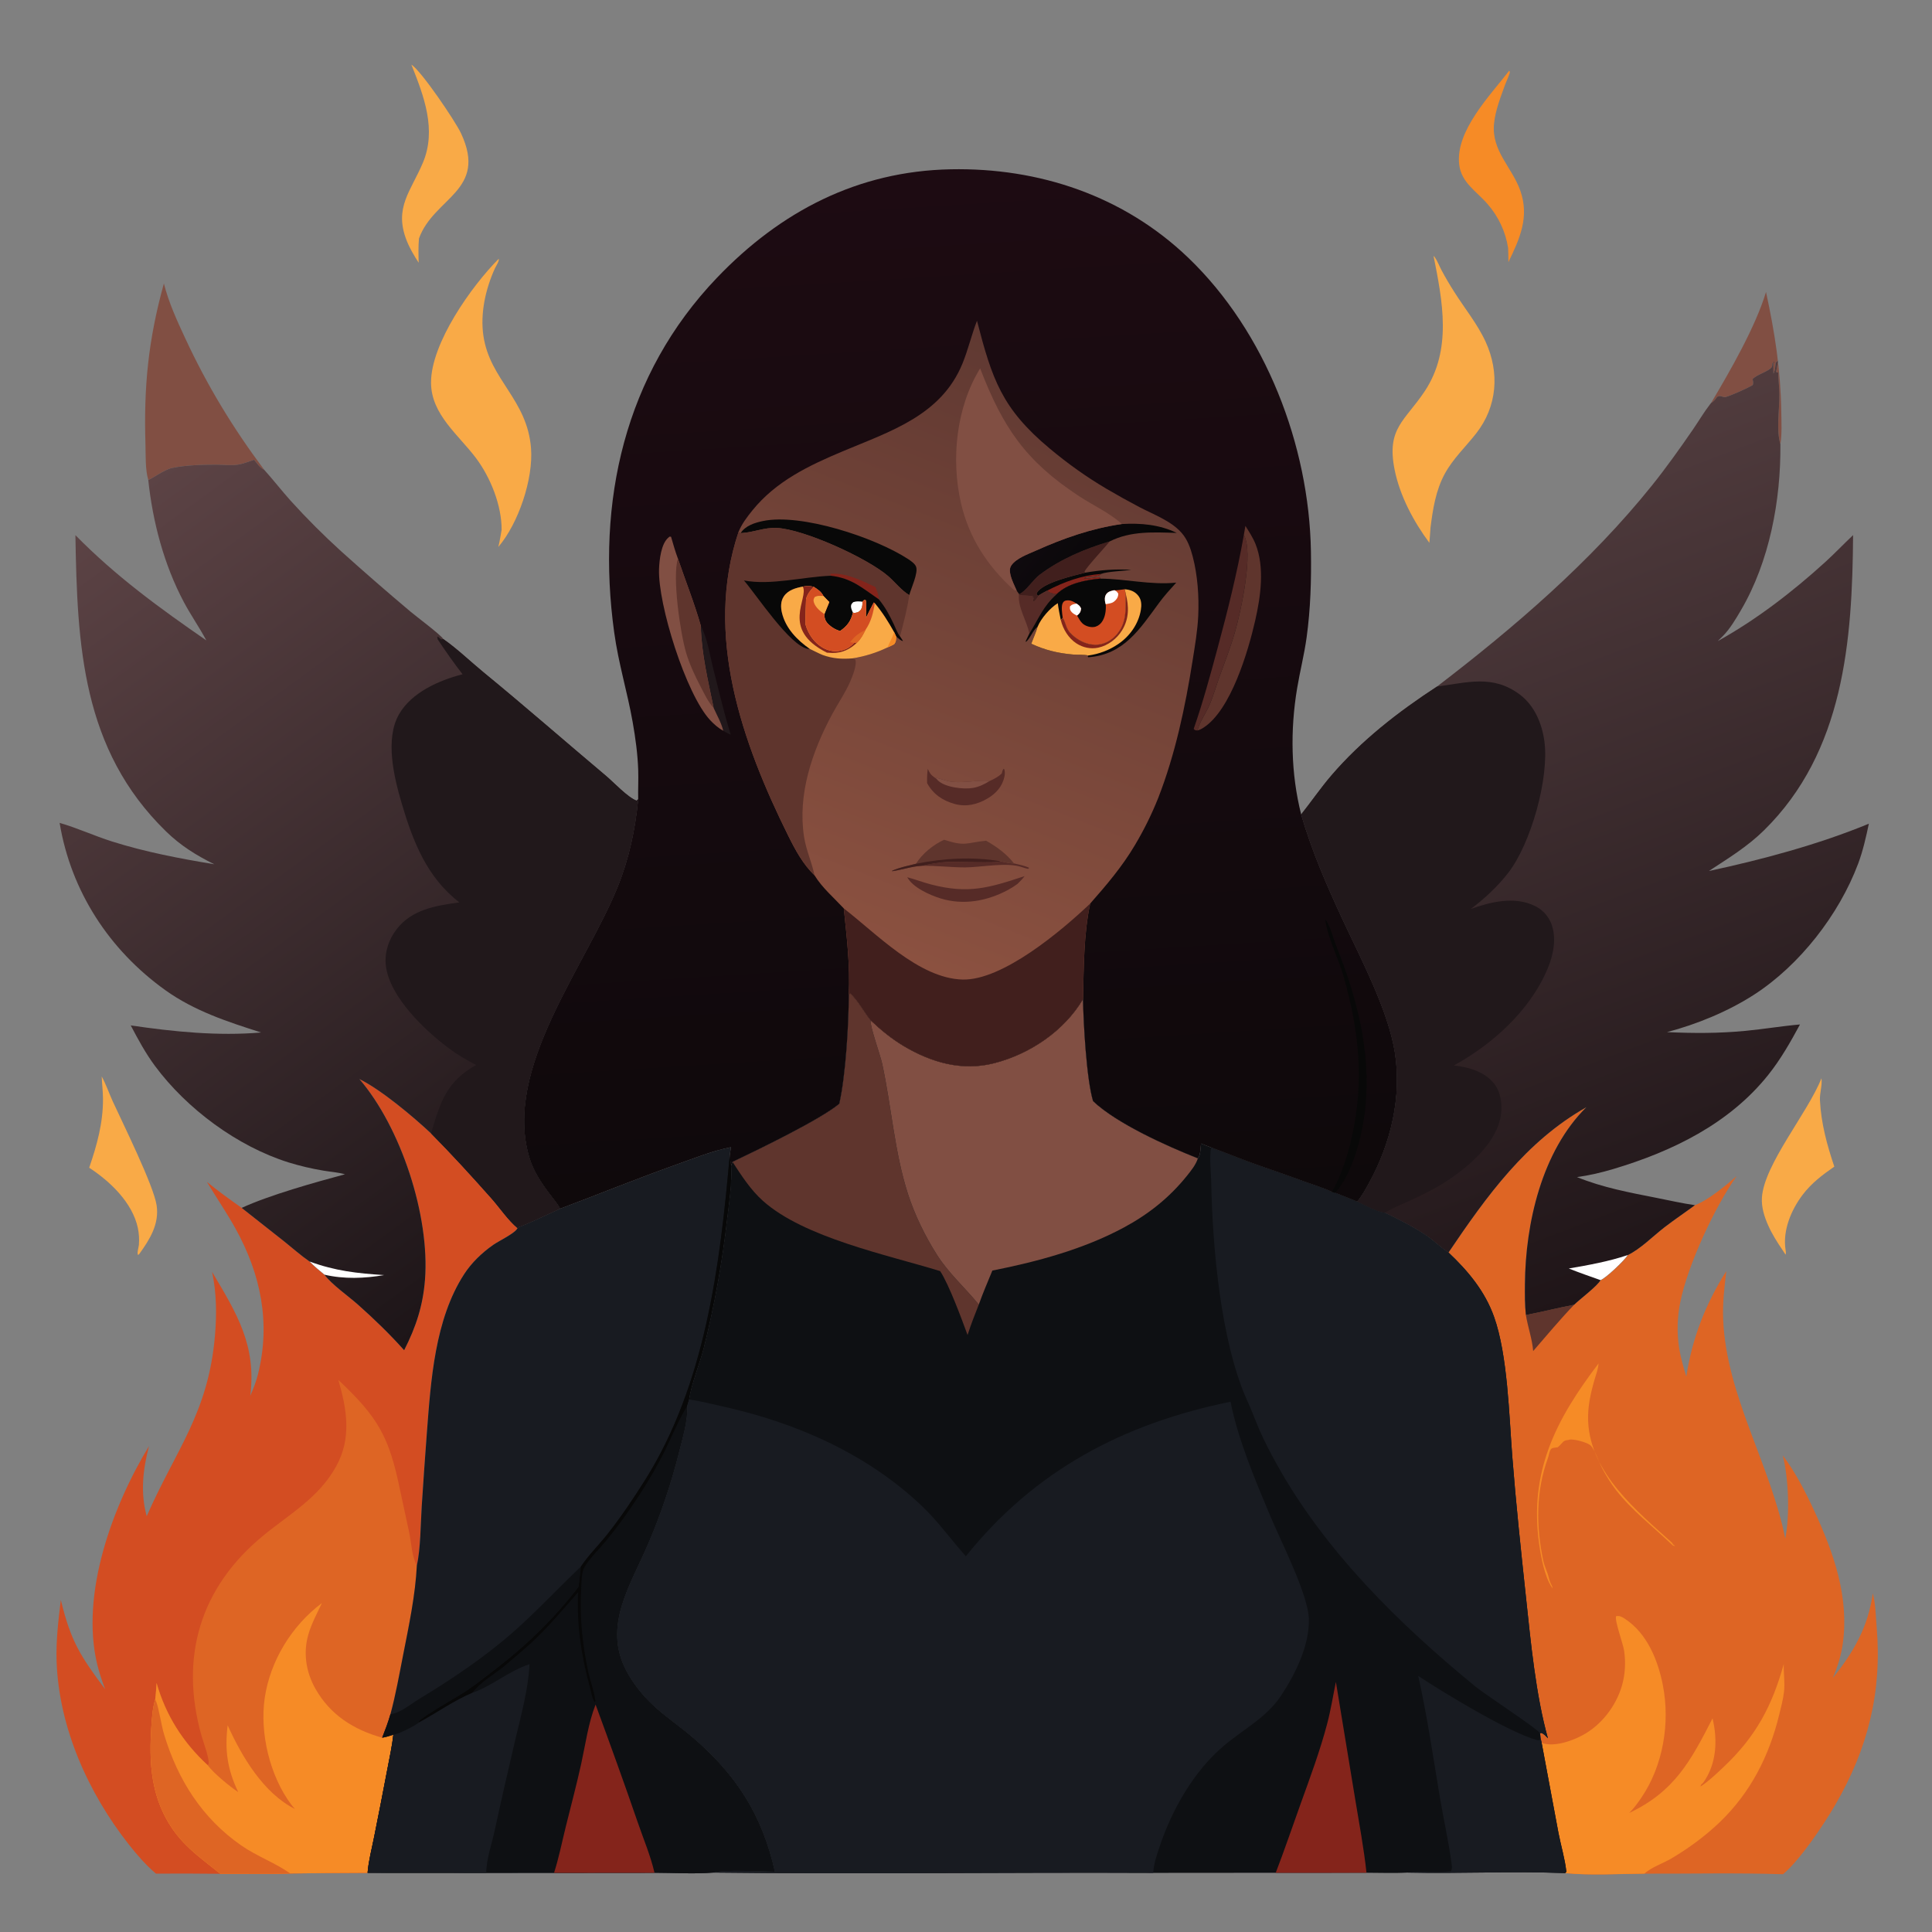 <?xml version="1.0" encoding="UTF-8" standalone="no"?>
<!-- Created with Inkscape (http://www.inkscape.org/) -->

<svg
   version="1.1"
   id="svg1"
   width="5333.333"
   height="5333.333"
   viewBox="0 0 5333.333 5333.333"
   xmlns="http://www.w3.org/2000/svg"
   xmlns:svg="http://www.w3.org/2000/svg">
  <rect x="0" y="0" width="5333.333" height="5333.333" fill="#808080" stroke="none"/>
  <defs
     id="defs1">
    <linearGradient
       x1="0"
       y1="0"
       x2="1"
       y2="0"
       gradientUnits="userSpaceOnUse"
       gradientTransform="matrix(-10330.2,14361.1,-14361.1,-10330.2,12241.7,14946.5)"
       spreadMethod="pad"
       id="linearGradient26">
      <stop
         style="stop-opacity:1;stop-color:#1d1518"
         offset="0"
         id="stop25" />
      <stop
         style="stop-opacity:1;stop-color:#5c4345"
         offset="1"
         id="stop26" />
    </linearGradient>
    <clipPath
       clipPathUnits="userSpaceOnUse"
       id="clipPath26">
      <path
         d="m 3077,30140.9 c 52.6,1 320.86,210.5 498.39,247.2 280.83,57.8 627.5,68.5 913.95,68.2 143.2,-0.2 316.29,-23.6 455.43,0.9 106.64,18.9 225.82,64.5 328.86,100.2 62.78,-75.1 116.14,-164.7 207.82,-205.4 188.86,-209.5 361.52,-432.9 549.64,-642.9 335.45,-370.7 688.47,-723.9 1059.07,-1059.5 469.45,-422.2 945.69,-836.6 1428.71,-1243.1 138.94,-117 612.54,-467.4 683.98,-571 291.76,-204 556.06,-462.1 831.75,-688.2 860.2,-705.2 1694.9,-1436.6 2545.9,-2152.6 157.7,-132.7 448.9,-446.8 632.3,-512.8 l 33.2,29.9 c -63,-633 -187.6,-1224.7 -425.4,-1815 -666.3,-1653.7 -2383.2,-3772.4 -1836,-5617.2 88.9,-299.5 253.1,-536.2 439.1,-782.5 68.9,-91.1 149,-182.8 202.2,-284.1 -288.1,-127.3 -578.9,-276.3 -872.7,-386.7 l -11,-16.6 c -200.1,167.4 -370.9,424.5 -546,621.8 -407.1,458.4 -817.57,908.5 -1249.13,1344.1 -374.77,351.2 -1035.62,905.7 -1488.63,1128.9 864.88,-1006.4 1464.29,-2839.2 1362.58,-4163.1 -41.64,-542 -187.82,-985.9 -432.74,-1465.7 -296.09,331.8 -622.97,647.7 -955.19,943.3 -194.38,173 -557.58,428.9 -698.87,624.5 -107.46,87.3 -211.56,174 -308.75,272.8 -181.37,125.7 -352.03,277.9 -524.77,415.8 l -884.37,697.6 c 574.3,265.7 1525.97,530.8 2144.02,697.6 -141.17,40.6 -297.07,49.9 -442.34,74.6 -247.55,40.9 -491.23,98.3 -731.02,172.2 -1061.05,333.8 -2110.03,1110.7 -2770.06,2001.3 -195.03,263.1 -351.64,552.1 -503.39,841.6 885.47,-130.1 1811.34,-224.6 2706.23,-146.6 -699.11,222.6 -1386.8,447 -1991.07,880.2 -1161.43,832.7 -1956.73,2052.6 -2191.31,3470.2 368.73,-106.2 719.93,-269.7 1085.96,-385.4 695.47,-219.8 1405.39,-354.5 2123.64,-473.3 -375.86,186.6 -696.83,385.6 -999.36,680 -1750.47,1704 -1844.1,3866.7 -1882.54,6150.4 844.25,-857.3 1732.94,-1503.6 2717.14,-2183.7 -144.1,270.8 -321.92,522.8 -466.02,794.1 -413.23,778 -646.57,1664.2 -739.21,2538 z"
         transform="translate(0,-2.5e-4)"
         id="path26" />
    </clipPath>
    <linearGradient
       x1="0"
       y1="0"
       x2="1"
       y2="0"
       gradientUnits="userSpaceOnUse"
       gradientTransform="matrix(-5880.11,15793,-15793,-5880.11,36179.4,14385.4)"
       spreadMethod="pad"
       id="linearGradient30">
      <stop
         style="stop-opacity:1;stop-color:#1f1518"
         offset="0"
         id="stop29" />
      <stop
         style="stop-opacity:1;stop-color:#513c3e"
         offset="1"
         id="stop30" />
    </linearGradient>
    <clipPath
       clipPathUnits="userSpaceOnUse"
       id="clipPath30">
      <path
         d="m 36809.8,32343.9 9.6,23.6 c 29.2,73.8 25.4,107.2 33.8,179.8 4.1,35.4 22.2,42.3 45.9,63.3 0.8,-3.8 1.4,-7.5 2.3,-11.2 0.7,-2.3 1.6,-4.6 2.4,-6.9 l -39.6,-211.7 c 24,-14 9.5,-8.6 45.1,-11.1 2.5,-152.5 21.4,-304 23.1,-455.7 3.6,-320.3 -68.5,-728.9 21.3,-1035.7 10.2,-1165 -226.7,-2434.4 -820.5,-3446 -107.6,-183.5 -224.6,-383.1 -375,-535.3 -16.7,-16.8 -33.8,-33.3 -50.7,-49.9 l -54.6,-53.9 c 801.5,444.4 1557.4,1027.2 2233.5,1642.8 197.9,180.2 381.5,374.2 576,557.6 -16.1,-2196.1 -188.5,-4492.7 -1848.1,-6126.5 -349.1,-343.6 -740,-578.9 -1144.7,-845.3 1098.9,234.8 2279,551.6 3320.3,981.9 -59.4,-278.3 -122.2,-561.8 -222.1,-828.6 C 38170.3,21114.2 37350.1,20062 36401,19451 c -535.4,-344.6 -1185.5,-612 -1801.8,-773.1 551.6,-25.7 1081,-26.3 1631.2,26.2 377.3,36 752.6,99.7 1129.7,132.5 -195.8,-362.9 -400.2,-722.6 -658.2,-1045.9 -811.9,-1017.5 -1998,-1591.3 -3219,-1955 -246.6,-73.5 -496,-132.7 -751.3,-166.7 529.2,-216.9 1095,-321.6 1653.7,-432 263.5,-52 528.7,-112.7 794.3,-151.3 -209.8,-155.2 -426.2,-299.6 -633,-459.2 -235.6,-181.6 -497.3,-449.9 -762,-576.3 -54,-99.4 -462,-487.7 -565.3,-519.6 -48.5,-109.2 -431.4,-398.5 -546.8,-511.1 -335.1,-64 -665.5,-149.4 -1001.4,-212.7 -23.8,209.6 -21.6,429.2 -20,640.2 9.9,1264.9 352,2761 1276,3672.9 C 31673,16411.9 30855,15272 30064.8,14103 c -149.4,88.8 -286.9,230.7 -433.4,332.6 -278,193.3 -583.4,345.1 -887.8,491.8 -194.8,25.4 -396.5,150.2 -574.6,232.8 95.5,105.7 182,266.8 250.8,392.6 446.5,816.5 677.8,1771.1 533.1,2698.7 -135.2,866.9 -696.5,1929.7 -1074.1,2739.6 -335.5,719.6 -650.4,1442.3 -872,2205.5 212.3,267 403,547.3 625.8,807.1 625.1,729 1391.1,1323.4 2193.3,1846.4 1606.7,1229.5 3188,2587.2 4458.6,4170 300.1,373.9 582.3,771.2 854.4,1166.4 118.3,171.7 225.8,356 353.1,520.5 l 23.1,29.6 c 8.6,5.5 17.3,10.7 25.8,16.4 42.5,28.3 70.4,70.3 100.2,110.9 39.6,14.8 41.7,22.5 84.1,10.9 15.4,-4.1 62.5,-19.9 80.3,-17.3 81.2,11.9 470.2,189.3 550.3,236.9 21.4,12.8 23.1,8.2 28.9,29.9 9.8,36.4 -1.1,71.4 -7.9,107.6 85.6,95.1 332,157 397.7,248.1 12.7,17.5 12.2,64.5 12.3,83.2 l 54.1,14.9 -34,11.1 z"
         transform="translate(0,-2.5e-4)"
         id="path30" />
    </clipPath>
    <linearGradient
       x1="0"
       y1="0"
       x2="1"
       y2="0"
       gradientUnits="userSpaceOnUse"
       gradientTransform="matrix(-1418.97,21811.4,-21811.4,-1418.97,20105.3,14691.8)"
       spreadMethod="pad"
       id="linearGradient41">
      <stop
         style="stop-opacity:1;stop-color:#0e090b"
         offset="0"
         id="stop40" />
      <stop
         style="stop-opacity:1;stop-color:#1d0b12"
         offset="1"
         id="stop41" />
    </linearGradient>
    <clipPath
       clipPathUnits="userSpaceOnUse"
       id="clipPath41">
      <path
         d="m 13246,23511.8 c -4.4,202.8 7.4,405.2 0.5,607.9 -11.4,332.4 -56.7,662.2 -114.3,989.4 -111.7,634.6 -293.3,1207.3 -384.1,1865.4 -374.1,2710.5 211,5352.3 2135.4,7363 1315.8,1374.8 2918.5,2210.4 4847.2,2249 1837.3,36.7 3592.8,-551.3 4933.1,-1836.4 1603.8,-1537.6 2509.4,-3892.2 2545.7,-6096.2 9.8,-599.1 -8,-1190.9 -89.7,-1785.2 -48.7,-355 -138.4,-703.8 -197.3,-1057.3 -143.8,-862.3 -130.4,-1766.6 84.3,-2614.8 221.6,-763.2 536.5,-1485.9 872,-2205.5 377.6,-809.9 938.9,-1872.7 1074.1,-2739.6 144.7,-927.6 -86.6,-1882.2 -533.1,-2698.7 -68.8,-125.8 -155.3,-286.9 -250.8,-392.6 -152,59.3 -303.6,119.5 -454.9,180.7 l -67.9,19.7 c -176.3,83.1 -369.3,141.4 -552.6,207.5 -313.3,114.6 -627.7,225.9 -943.3,333.8 -341,117.3 -673.7,257.5 -1012.5,381.1 -69.9,26.9 -140.4,52.8 -209.1,82.6 -11.2,-88.6 -9.1,-243 -66.1,-307.4 -630.9,249 -1685.3,720.8 -2175.1,1187.6 -136.3,451.8 -200.7,1618 -208.7,2117 -392.4,-664.1 -1108,-1143.2 -1849.8,-1331.2 -662.4,-168 -1300.2,15.5 -1876.5,360.4 -250.8,150 -470,330.8 -681.7,531.2 -138.9,171.2 -262.3,411.1 -421.5,557.3 l -32,-24.7 c -0.6,-605.8 -63.4,-1675 -197,-2264.2 -381.5,-323 -1700.2,-961.6 -2216.5,-1206.9 l -29.7,-79.5 c -14.1,68.9 -20.5,139.5 -28.8,209.3 l 25.9,174.7 c -381.1,-74.9 -748.2,-224.2 -1113.6,-353.8 -818.8,-290.5 -1618.9,-617.9 -2431.7,-922.4 -53.2,101.3 -133.3,193 -202.2,284.1 -186,246.3 -350.2,483 -439.1,782.5 -547.2,1844.8 1169.7,3963.5 1836,5617.2 237.8,590.3 362.4,1182 425.4,1815 z"
         transform="translate(0,-2.5e-4)"
         id="path41" />
    </clipPath>
    <linearGradient
       x1="0"
       y1="0"
       x2="1"
       y2="0"
       gradientUnits="userSpaceOnUse"
       gradientTransform="matrix(-4653.22,-11895.7,11895.7,-4653.22,22173.2,32569.5)"
       spreadMethod="pad"
       id="linearGradient49">
      <stop
         style="stop-opacity:1;stop-color:#603932"
         offset="0"
         id="stop48" />
      <stop
         style="stop-opacity:1;stop-color:#8b5140"
         offset="1"
         id="stop49" />
    </linearGradient>
    <clipPath
       clipPathUnits="userSpaceOnUse"
       id="clipPath49">
      <path
         d="m 20278.2,33442.7 c 314.6,-1215.8 514.3,-1820.5 1508.4,-2651.3 377.8,-315.8 765.2,-592.5 1189.7,-842.4 222.9,-130.9 448.8,-256.4 677.8,-376.6 289,-150.9 647.7,-280.4 868.7,-529.6 123.2,-139 186.7,-316.2 232.9,-493.2 101.5,-389.2 132.7,-826.7 114.7,-1227.7 -14,-311.9 -68.7,-624.4 -117.2,-932.5 -150.9,-958.3 -359.1,-1941.8 -712.1,-2847.9 -135.3,-339.8 -296.6,-666.6 -484,-980.7 -263.4,-445.7 -588,-827.2 -928.5,-1214 -136.8,-627.3 -133.8,-1342.1 -149.8,-1984 -392.4,-664.1 -1108,-1143.2 -1849.8,-1331.2 -662.4,-168 -1300.2,15.5 -1876.5,360.4 -250.8,150 -470,330.8 -681.7,531.2 -138.9,171.2 -262.3,411.1 -421.5,557.3 l -32,-24.7 c 29.6,594.6 -41.8,1198.5 -103.4,1789.2 -204.8,220.2 -450.4,429.7 -608.1,687.4 -239,229.3 -400.3,529.8 -546,823.7 -956.4,1928.7 -1749,4168.7 -1029,6308.8 65.2,159.9 176.1,305.8 284,439.4 493.1,610.6 1175.4,934.1 1883.6,1231.5 988,414.9 2038,743.1 2478,1817.6 118.6,289.8 188.6,597.3 301.8,889.3 z"
         transform="translate(0,-2.5e-4)"
         id="path49" />
    </clipPath>
    <linearGradient
       x1="0"
       y1="0"
       x2="1"
       y2="0"
       gradientUnits="userSpaceOnUse"
       gradientTransform="matrix(-1552.61,1264.64,-1264.64,-1552.61,23294.9,27991.4)"
       spreadMethod="pad"
       id="linearGradient61">
      <stop
         style="stop-opacity:1;stop-color:#060606"
         offset="0"
         id="stop60" />
      <stop
         style="stop-opacity:1;stop-color:#0f0a0e"
         offset="1"
         id="stop61" />
    </linearGradient>
    <clipPath
       clipPathUnits="userSpaceOnUse"
       id="clipPath61">
      <path
         d="m 23284.6,29223.7 c 398.3,22.3 776.6,-10.8 1139.7,-184.4 -477.9,13.2 -951.5,45.3 -1392.1,-176.8 -516.4,-153.4 -1023.8,-368.3 -1456.7,-694 -130.5,-98.1 -292.5,-352.9 -422.7,-400.1 l -49.2,69.6 c -46.3,105.4 -103.1,215.9 -130,328.2 -16.5,68.4 -23.4,139.5 18.8,200.1 102.1,146.7 341.2,230.8 499.7,301.7 580.7,259.7 1159.7,464.7 1792.5,555.7 z"
         transform="translate(0,-2.5e-4)"
         id="path61" />
    </clipPath>
  </defs>
  <g
     id="g1">
    <g
       id="group-R5">
      <path
         id="path3"
         d="m 35515.1,31736.6 c 392.6,660 923.8,1582.6 1139.8,2303.2 184,-848.2 303.1,-1611.9 316.9,-2482 3.4,-218.8 15.9,-463.5 -18.1,-679.5 -89.8,306.8 -17.7,715.4 -21.3,1035.7 -1.7,151.7 -20.6,303.2 -23.1,455.7 -35.6,2.5 -21.1,-2.9 -45.1,11.1 l 39.6,211.7 c -0.8,2.3 -1.7,4.6 -2.4,6.9 -0.9,3.7 -1.5,7.4 -2.3,11.2 -23.7,-21 -41.8,-27.9 -45.9,-63.3 -8.4,-72.6 -4.6,-106 -33.8,-179.8 l -9.6,-23.6 -2.9,245.3 34,-11.1 -54.1,-14.9 c -0.1,-18.7 0.4,-65.7 -12.3,-83.2 -65.7,-91.1 -312.1,-153 -397.7,-248.1 6.8,-36.2 17.7,-71.2 7.9,-107.6 -5.8,-21.7 -7.5,-17.1 -28.9,-29.9 -80.1,-47.6 -469.1,-225 -550.3,-236.9 -17.8,-2.6 -64.9,13.2 -80.3,17.3 -42.4,11.6 -44.5,3.9 -84.1,-10.9 -29.8,-40.6 -57.7,-82.6 -100.2,-110.9 -8.5,-5.7 -17.2,-10.9 -25.8,-16.4"
         style="fill:#814f43;fill-opacity:1;fill-rule:nonzero;stroke:none"
         transform="matrix(0.133,0,0,-0.133,0,5333.333)" />
      <path
         id="path4"
         d="m 2110.68,17757.3 c 88.68,-158.6 153.71,-351.2 230.32,-518.4 211.66,-461.8 844.25,-1737.2 909.36,-2152.8 61.15,-390.4 -144.08,-715.2 -362.68,-1017.6 l -22.07,-16.6 c -27.39,34.8 12.79,160.8 17.21,209.7 4.81,58.3 5.44,116.8 1.89,175.2 -3.55,58.5 -11.25,116.5 -23.08,173.8 -111.04,527.1 -577.23,970.5 -1010.55,1252.6 160.71,466.9 289.99,932.8 286.51,1431 -1.08,154.7 -20.34,308.6 -26.91,463.1"
         style="fill:#f9aa47;fill-opacity:1;fill-rule:nonzero;stroke:none"
         transform="matrix(0.133,0,0,-0.133,0,5333.333)" />
      <path
         id="path5"
         d="m 31325.4,38633.2 c 4.1,-9 11.2,-17.2 12.3,-27.1 3.8,-32.3 -80.2,-213.7 -95.7,-257.1 -94.1,-263.2 -205.6,-539 -232.5,-819.1 -54.4,-564.3 376,-901.7 546.5,-1388.9 191,-546.4 -10.7,-991.5 -247.7,-1481.7 1,98 -2.8,195.9 -6,293.8 -6.6,42.2 -14.7,84 -24.3,125.6 -9.6,41.6 -20.6,82.8 -33.1,123.6 -12.5,40.8 -26.4,81.1 -41.7,120.9 -15.4,39.8 -32.1,79 -50.2,117.6 -18.2,38.6 -37.6,76.6 -58.4,113.8 -20.8,37.3 -42.9,73.8 -66.3,109.5 -23.4,35.6 -48,70.5 -73.8,104.4 -25.8,34 -52.8,67 -81,99 -224.5,260.4 -541.9,440.9 -586.5,815.8 -83.1,698.5 641.7,1434.5 1038.4,1949.9"
         style="fill:#f68b26;fill-opacity:1;fill-rule:nonzero;stroke:none"
         transform="matrix(0.133,0,0,-0.133,0,5333.333)" />
      <path
         id="path6"
         d="m 37805.6,17720.3 c 21.3,-140.4 -38.8,-307.4 -31.2,-456.4 24.8,-482.7 145.6,-923.3 298.3,-1378 -248.3,-171.9 -474.5,-343 -658.3,-585.5 -235.6,-310.8 -414.2,-736.7 -354.8,-1132.9 6.2,-41.5 13.1,-68.7 1.6,-110 l -60.5,92.7 c -113,165.6 -219.8,333.7 -301.2,517.5 -79.3,178.9 -142.5,377.7 -129.5,575.4 45.8,693.2 953.9,1760.3 1235.6,2477.2"
         style="fill:#f9aa47;fill-opacity:1;fill-rule:nonzero;stroke:none"
         transform="matrix(0.133,0,0,-0.133,0,5333.333)" />
      <path
         id="path7"
         d="m 8538.44,38758.9 c 203.01,-125.8 912.22,-1172.8 1030.39,-1425.5 559.27,-1196.2 -562.97,-1326.5 -872.7,-2182.7 -15.31,-168.7 -10.78,-335.2 -6.25,-504.1 -95.39,148.8 -185.93,298.6 -250.58,463.8 -266.49,680.2 88.75,1020.4 338.47,1613.2 289.03,686.1 19.3,1387.3 -239.33,2035.3"
         style="fill:#f9aa47;fill-opacity:1;fill-rule:nonzero;stroke:none"
         transform="matrix(0.133,0,0,-0.133,0,5333.333)" />
      <path
         id="path8"
         d="m 3401.64,34216.1 c 101.4,-399.7 271.25,-768.2 444.43,-1140.7 456.2,-981.4 987.95,-1857.3 1635.38,-2723.4 -91.68,40.7 -145.04,130.3 -207.82,205.4 -103.04,-35.7 -222.22,-81.3 -328.86,-100.2 -139.14,-24.5 -312.23,-1.1 -455.43,-0.9 -286.45,0.3 -633.12,-10.4 -913.95,-68.2 -177.53,-36.7 -445.79,-246.2 -498.39,-247.2 -63.83,217.7 -50.53,500.1 -57.52,726.4 -37.4,1211.9 58.2,2178.7 382.16,3348.8"
         style="fill:#814f43;fill-opacity:1;fill-rule:nonzero;stroke:none"
         transform="matrix(0.133,0,0,-0.133,0,5333.333)" />
      <path
         id="path9"
         d="m 10349.2,34727 c 23.5,-32.2 -56.4,-151.8 -76.3,-195.7 -194.3,-428 -308.88,-935.9 -238.6,-1405.8 136.5,-913.6 906.1,-1313.4 987.3,-2323.7 51.7,-643.7 -262.8,-1568.2 -679.1,-2055.2 29.8,117 48.1,237.1 69.2,356 2.4,505.6 -229,1083.5 -528.34,1484.7 -360.98,483.9 -935.9,909.6 -936.91,1571.2 -1.25,817.8 837.61,1998.9 1402.75,2568.5"
         style="fill:#f9aa47;fill-opacity:1;fill-rule:nonzero;stroke:none"
         transform="matrix(0.133,0,0,-0.133,0,5333.333)" />
      <path
         id="path10"
         d="m 29754.6,34788.4 c 12.9,-11.8 17.5,-15 28.7,-31.3 53.5,-77.9 92,-181.2 136.9,-265.5 80.9,-151.1 167.5,-298.9 259.8,-443.3 216.4,-344.4 487.3,-673.6 656.4,-1044.1 292,-639.6 241.2,-1339.4 -196.4,-1898.6 -218.7,-279.7 -483,-526.5 -653.9,-841.7 -186.5,-344.1 -245.7,-731.2 -294.6,-1114.3 -5.4,-105.3 -15.7,-211 -23.7,-316.2 -327.4,440.6 -612.3,974.8 -721.1,1516.7 -173.6,864.3 212.5,1007.5 626.6,1633 568.5,858.7 368.4,1865.6 181.3,2805.3"
         style="fill:#f9aa47;fill-opacity:1;fill-rule:nonzero;stroke:none"
         transform="matrix(0.133,0,0,-0.133,0,5333.333)" />
      <path
         id="path11"
         d="m 7458.44,17704.5 c 453.01,-223.2 1113.86,-777.7 1488.63,-1128.9 431.56,-435.6 842.03,-885.7 1249.13,-1344.1 175.1,-197.3 345.9,-454.4 546,-621.8 -4.7,-7.2 -9.1,-14.5 -14,-21.6 -69.9,-100.8 -375.1,-245.2 -492.2,-327.3 -232,-162.4 -447.87,-368.5 -602.25,-607 -610.62,-943.3 -691.25,-2210.2 -774.37,-3300.6 -38.44,-508.5 -73.96,-1017.1 -106.57,-1526 -22.54,-352.6 -23.47,-889.3 -100.66,-1215.6 C 8622.07,6995.2 8485.98,6353 8366.76,5747.4 8286.33,5338.6 8213.13,4923 8103.79,4520.9 c -47.42,-167 -108.48,-326.4 -171.56,-488 81.09,12.9 154.72,35.8 232.26,62.4 -24.41,-230.5 -77.26,-463.3 -119.69,-691.2 -91.06,-479.5 -184.55,-958.6 -280.46,-1437.1 -47.39,-240.1 -115.59,-495.4 -134.54,-738.8 -535.75,-1.8 -1071.49,-6.3 -1607.22,-13.6 -482.27,-14.2 -966.96,-8.8 -1449.42,-6.6 -445.48,4.9 -890.97,6.1 -1336.48,3.5 -211,179.5 -393.6,389.6 -564.66,606.9 -842.03,1069.7 -1449.18,2425.7 -1497.24,3796.4 -15.09,430.4 36.75,851.8 87.53,1278.1 C 1471.5,6032.1 1661.98,5737 2182.6,5038 c -62.76,168 -121.17,336.7 -163.48,511.1 -355.89,1467 315.39,3289.7 1074.31,4537.7 -127.89,-488.9 -182.26,-964.3 -48.37,-1456.8 604.48,1382.7 1278.07,2132 1416.66,3749.3 37.97,443.2 33.67,883.9 -59.53,1320.8 514.84,-863.2 921.95,-1524 792.77,-2570.7 63.2,145 119.65,288.2 158.28,441.8 269.3,1071.1 60.31,2081.5 -467.85,3034 -182.34,328.9 -396.91,639.9 -589.57,962.9 231.02,-190.6 476.8,-364.5 720.51,-538.4 l 884.37,-697.6 c 172.74,-137.9 343.4,-290.1 524.77,-415.8 97.19,-98.8 201.29,-185.5 308.75,-272.8 141.29,-195.6 504.49,-451.5 698.87,-624.5 332.22,-295.6 659.1,-611.5 955.19,-943.3 244.92,479.8 391.1,923.7 432.74,1465.7 101.71,1323.9 -497.7,3156.7 -1362.58,4163.1"
         style="fill:#d34d22;fill-opacity:1;fill-rule:nonzero;stroke:none"
         transform="matrix(0.133,0,0,-0.133,0,5333.333)" />
      <path
         id="path12"
         d="m 7023.13,11458.5 c 830.62,-782.1 1054.57,-1182 1281.91,-2292.8 60.66,-296.4 130.35,-590.8 191.17,-887 40.39,-196.6 52.77,-498 155.94,-667.1 C 8622.07,6995.2 8485.98,6353 8366.76,5747.4 8286.33,5338.6 8213.13,4923 8103.79,4520.9 c -47.42,-167 -108.48,-326.4 -171.56,-488 81.09,12.9 154.72,35.8 232.26,62.4 -24.41,-230.5 -77.26,-463.3 -119.69,-691.2 -91.06,-479.5 -184.55,-958.6 -280.46,-1437.1 -47.39,-240.1 -115.59,-495.4 -134.54,-738.8 -535.75,-1.8 -1071.49,-6.3 -1607.22,-13.6 -482.27,-14.2 -966.96,-8.8 -1449.42,-6.6 -464.88,374.4 -850.55,627.4 -1140.4,1175.7 -304.46,576 -334.22,1201 -293.54,1838.7 12.87,201.6 24.46,415.2 83.03,609 10.76,112.2 22.34,224.2 27.57,336.9 190.94,-670.6 547.9,-1233.7 1060.88,-1706.1 l 19.53,31.1 c 14.38,121.3 -110.89,449 -148.16,581.3 -458.12,1625.7 -32.19,3076.6 1287.93,4157.8 555.12,454.7 1147.23,781 1507.27,1432.7 324.61,587.5 223.08,1178.5 45.86,1793.4"
         style="fill:#de6524;fill-opacity:1;fill-rule:nonzero;stroke:none"
         transform="matrix(0.133,0,0,-0.133,0,5333.333)" />
      <path
         id="path13"
         d="m 6123.36,2552.2 c -29.88,31.9 -56.88,63.8 -83.01,98.8 -440.47,590.9 -652.69,1482.6 -545.27,2209.2 113.75,769.5 563.63,1502.4 1185.9,1966.4 -101.33,-216 -218.28,-430.2 -283.4,-660.6 -107.31,-379.8 -44.3,-774.4 148.63,-1115.8 307.38,-543.9 795.27,-852.7 1386.02,-1017.3 81.09,12.9 154.72,35.8 232.26,62.4 -24.41,-230.5 -77.26,-463.3 -119.69,-691.2 -91.06,-479.5 -184.55,-958.6 -280.46,-1437.1 -47.39,-240.1 -115.59,-495.4 -134.54,-738.8 -535.75,-1.8 -1071.49,-6.3 -1607.22,-13.6 -482.27,-14.2 -966.96,-8.8 -1449.42,-6.6 -464.88,374.4 -850.55,627.4 -1140.4,1175.7 -304.46,576 -334.22,1201 -293.54,1838.7 12.87,201.6 24.46,415.2 83.03,609 10.76,112.2 22.34,224.2 27.57,336.9 190.94,-670.6 547.9,-1233.7 1060.88,-1706.1 130.32,-174.9 449.34,-434.1 633.79,-558.8 -225.9,474.8 -282.54,867.3 -219.26,1387.6 292.7,-648.1 742.93,-1410.9 1398.13,-1738.8"
         style="fill:#f68b26;fill-opacity:1;fill-rule:nonzero;stroke:none"
         transform="matrix(0.133,0,0,-0.133,0,5333.333)" />
      <path
         id="path14"
         d="m 3222.25,4831.4 c 4.55,-10.6 9.33,-21.1 13.66,-31.8 63.87,-157.1 109.77,-500.3 170.66,-701.2 284.84,-940.1 788.12,-1737.8 1603.66,-2303.8 325.08,-225.6 725.43,-369.2 1012.35,-580 -482.27,-14.2 -966.96,-8.8 -1449.42,-6.6 -464.88,374.4 -850.55,627.4 -1140.4,1175.7 -304.46,576 -334.22,1201 -293.54,1838.7 12.87,201.6 24.46,415.2 83.03,609"
         style="fill:#de6524;fill-opacity:1;fill-rule:nonzero;stroke:none"
         transform="matrix(0.133,0,0,-0.133,0,5333.333)" />
      <path
         id="path15"
         d="m 30064.8,14103 c 790.2,1169 1608.2,2308.9 2862.3,3016.9 -924,-911.9 -1266.1,-2408 -1276,-3672.9 -1.6,-211 -3.8,-430.6 20,-640.2 335.9,63.3 666.3,148.7 1001.4,212.7 115.4,112.6 498.3,401.9 546.8,511.1 103.3,31.9 511.3,420.2 565.3,519.6 264.7,126.4 526.4,394.7 762,576.3 206.8,159.6 423.2,304 633,459.2 270.6,100.4 646.1,411.3 867.5,604.4 -451,-627.5 -1018.9,-1853.1 -1170.7,-2614.7 -16.4,-78.6 -29.1,-157.7 -38.4,-237.4 -9.2,-79.8 -14.8,-159.8 -16.8,-240 -2.1,-80.3 -0.5,-160.4 4.6,-240.5 5.2,-80.1 13.9,-159.8 26.2,-239.1 33,-201 90,-397.1 148.9,-591.7 121.1,798.8 399.9,1509 830,2190.5 -39.4,-334.9 -79.3,-664.3 -65.2,-1002.5 65.9,-1586.6 979.3,-3007 1289.1,-4548.1 97.5,494.3 68.9,1245 -51.3,1725.5 257.3,-342.8 471.2,-757.6 651.1,-1146 403.1,-870.5 732,-1793.9 592.6,-2771.1 -35.3,-247.4 -109.4,-476 -205.8,-705.7 437.9,553 728.1,1051.8 830.6,1758.9 57.8,-218.2 60.3,-469.8 79.6,-695.3 115.2,-1348.3 -182.2,-2530.8 -859.3,-3693.9 -241.3,-414.5 -725,-1138.2 -1083.5,-1439.9 -957.4,30.8 -1919.3,8.6 -2877.3,11.6 -539.9,-2.3 -1108.8,-41.1 -1645.8,11.6 l 24.9,27.8 c -28,266.1 -112.2,539.6 -163.1,803.9 l -349.6,1872.6 -15.8,71.4 -16.8,126.7 21.3,7.6 c 57,-13.7 100.7,-71.4 141.4,-111.5 -251.3,895.8 -356.2,1998.5 -455.3,2926.4 -104.3,974.4 -208,1944.3 -284,2921.5 -66.6,856.5 -95.8,2106.7 -378.5,2899.8 -189.9,532.7 -538.3,950.6 -945.4,1334.5"
         style="fill:#de6524;fill-opacity:1;fill-rule:nonzero;stroke:none"
         transform="matrix(0.133,0,0,-0.133,0,5333.333)" />
      <path
         id="path16"
         d="m 31671.1,12806.8 c 335.9,63.3 666.3,148.7 1001.4,212.7 -295.6,-309.1 -570.7,-638.2 -850.2,-961.6 -20.5,252.6 -110.7,498.3 -151.2,748.9"
         style="fill:#5f352d;fill-opacity:1;fill-rule:nonzero;stroke:none"
         transform="matrix(0.133,0,0,-0.133,0,5333.333)" />
      <path
         id="path17"
         d="m 33179,11800.1 c -5.8,-112.6 -54.9,-237.4 -85.8,-345.6 -82.1,-287.2 -143.8,-564.6 -129.2,-866 52.3,-1073 1014.1,-1854 1747.4,-2516 l 7.5,-23.8 14.7,7.9 -20.2,-3.6 51.9,-37.2 -8.2,-3.9 c -37.9,12.2 -30.3,4.5 -54.2,27.3 -387.9,369.7 -829,707.9 -1160.5,1132.5 -107.5,137.8 -201.3,291.9 -284.2,445.6 -65.9,122.2 -156.7,401.9 -247.5,484.4 -65.2,59.2 -344.8,136.9 -436.7,116.8 -8.3,-1.8 -16.5,-4.2 -24.8,-6.4 -59.9,-5.7 -89.6,-15.9 -128.2,-63.1 -28.5,-34.9 -55,-60.1 -89.9,-88.5 -22.3,-2.7 -44.8,-4.9 -66.9,-9.1 -46.3,-8.9 -67.4,-11.3 -88.6,-56.4 -21.7,-46.2 -27.6,-104.7 -45.6,-153.9 -253.1,-689.4 -249.8,-1424.1 -97,-2138.8 25.8,-120.5 84.3,-227.6 112.5,-345.2 15.3,-63.7 33,-109.9 64,-168.6 14.9,-28.3 11.4,-31.7 10,-62.3 -2.3,6.9 -3,14.7 -7,20.9 -155.4,239.7 -226.8,623.8 -266.3,905.8 -211.2,1506.7 348.6,2584.7 1232.8,3747.2"
         style="fill:#f68b26;fill-opacity:1;fill-rule:nonzero;stroke:none"
         transform="matrix(0.133,0,0,-0.133,0,5333.333)" />
      <path
         id="path18"
         d="m 31997.9,3926.6 c 6,-2.1 12.1,-4.3 18.2,-6.3 246.6,-81 598.2,40.9 821.2,158.5 395,208.4 701.1,604 826.5,1031 68.5,233 82.3,490.6 45.6,730.4 -23.7,155.5 -197.1,614.3 -166.9,714.3 71.1,16.2 124.2,-14.6 183.6,-53.4 460.4,-300.4 687.4,-860.8 788.5,-1380.7 152.1,-781.5 5.7,-1663.3 -442.8,-2326.8 -77,-113.8 -158.6,-226.1 -256.5,-323.1 937,444.1 1273.8,1071.3 1730,1963.8 106.8,-448.2 86.2,-936.4 -186.8,-1326.3 -14.5,-20.8 -36.6,-32.5 -50.5,-51.4 -5.1,-7 -6.1,-16.1 -10.1,-23.7 -3.2,-6 -7.6,-11.3 -11.4,-17 l 36.4,28.9 -22.8,-23.3 c 173.6,115.6 335.4,271 486.5,414.4 659.2,625.6 994,1254.1 1236.2,2123.9 -4.1,-187.1 26.7,-382.4 6.6,-566.9 -17.9,-164.1 -63.6,-330.8 -102.7,-491.3 -207.7,-852.7 -595.3,-1611.3 -1232.4,-2222.9 -299.8,-287.8 -649.8,-544.1 -1008.1,-755.2 -164.2,-96.7 -422.2,-184.5 -554.7,-312.8 -539.9,-2.3 -1108.8,-41.1 -1645.8,11.6 l 24.9,27.8 c -28,266.1 -112.2,539.6 -163.1,803.9 l -349.6,1872.6"
         style="fill:#f68b26;fill-opacity:1;fill-rule:nonzero;stroke:none"
         transform="matrix(0.133,0,0,-0.133,0,5333.333)" />
      <path
         id="path19"
         d="m 15171.2,16289.2 -25.9,-174.7 c 8.3,-69.8 14.7,-140.4 28.8,-209.3 19.7,-367 -38.6,-739.7 -83.1,-1103.4 -50.8,-451 -116.7,-899.7 -197.5,-1346.3 -80.8,-446.6 -176.4,-890 -286.8,-1330.1 -82.9,-331.4 -262.8,-754.9 -304.1,-1072.2 l -38.8,-132.7 c 0.3,-6 0.8,-11.9 1,-17.9 12.6,-292.8 -92,-628.4 -161.4,-912.4 -82.8,-332.2 -178.8,-660.5 -288,-985 -109.2,-324.5 -231.3,-644 -366.2,-958.7 -366.2,-854.4 -942.3,-1697.2 -447.2,-2628.2 137,-257.7 336.9,-509 549.9,-708.3 249.2,-233.2 534.7,-424.3 795,-644.7 923.5,-781.8 1473.2,-1627.6 1737,-2814.6 -294.8,2.9 -1019,49.8 -1270.8,-17.3 -400.4,-32.2 -825.4,-4.9 -1228.4,-4.1 l -2085,-1.9 -1407.8,-0.8 -2462.1,1.6 c 18.95,243.4 87.15,498.7 134.54,738.8 95.91,478.5 189.4,957.6 280.46,1437.1 42.43,227.9 95.28,460.7 119.69,691.2 -77.54,-26.6 -151.17,-49.5 -232.26,-62.4 63.08,161.6 124.14,321 171.56,488 109.34,402.1 182.54,817.7 262.97,1226.5 119.22,605.6 255.31,1247.8 285.39,1864.2 77.19,326.3 78.12,863 100.66,1215.6 32.61,508.9 68.13,1017.5 106.57,1526 83.12,1090.4 163.75,2357.3 774.37,3300.6 154.38,238.5 370.25,444.6 602.25,607 117.1,82.1 422.3,226.5 492.2,327.3 4.9,7.1 9.3,14.4 14,21.6 l 11,16.6 c 293.8,110.4 584.6,259.4 872.7,386.7 812.8,304.5 1612.9,631.9 2431.7,922.4 365.4,129.6 732.5,278.9 1113.6,353.8"
         style="fill:#181b21;fill-opacity:1;fill-rule:nonzero;stroke:none"
         transform="matrix(0.133,0,0,-0.133,0,5333.333)" />
      <path
         id="path20"
         d="m 8103.79,4520.9 c 208.71,25.4 414.22,205.6 591.05,312.8 681.8,413.1 1361.66,868.5 1961.36,1396.1 486.7,428.1 927.4,908.7 1399.6,1352.2 -17,-139.4 -27.2,-281.2 -48.5,-419.7 -434.6,-570.6 -978.6,-1117.8 -1541.1,-1563.2 -256.3,-202.9 -518.15,-412.2 -787.92,-596.6 -162.38,-110.9 -933.16,-538.2 -991.33,-641.3 l 10.78,-11.7 c -75.31,-67.6 -435.23,-251 -533.24,-254.2 -77.54,-26.6 -151.17,-49.5 -232.26,-62.4 63.08,161.6 124.14,321 171.56,488"
         style="fill:#0e1013;fill-opacity:1;fill-rule:nonzero;stroke:none"
         transform="matrix(0.133,0,0,-0.133,0,5333.333)" />
      <path
         id="path21"
         d="m 15145.3,16114.5 c 8.3,-69.8 14.7,-140.4 28.8,-209.3 19.7,-367 -38.6,-739.7 -83.1,-1103.4 -50.8,-451 -116.7,-899.7 -197.5,-1346.3 -80.8,-446.6 -176.4,-890 -286.8,-1330.1 -82.9,-331.4 -262.8,-754.9 -304.1,-1072.2 l -38.8,-132.7 c 0.3,-6 0.8,-11.9 1,-17.9 12.6,-292.8 -92,-628.4 -161.4,-912.4 -82.8,-332.2 -178.8,-660.5 -288,-985 -109.2,-324.5 -231.3,-644 -366.2,-958.7 -366.2,-854.4 -942.3,-1697.2 -447.2,-2628.2 137,-257.7 336.9,-509 549.9,-708.3 249.2,-233.2 534.7,-424.3 795,-644.7 923.5,-781.8 1473.2,-1627.6 1737,-2814.6 -294.8,2.9 -1019,49.8 -1270.8,-17.3 -400.4,-32.2 -825.4,-4.9 -1228.4,-4.1 l -2085,-1.9 -1407.8,-0.8 -2462.1,1.6 c 18.95,243.4 87.15,498.7 134.54,738.8 95.91,478.5 189.4,957.6 280.46,1437.1 42.43,227.9 95.28,460.7 119.69,691.2 98.01,3.2 457.93,186.6 533.24,254.2 l -10.78,11.7 c 58.17,103.1 828.95,530.4 991.33,641.3 269.77,184.4 531.62,393.7 787.92,596.6 562.5,445.4 1106.5,992.6 1541.1,1563.2 21.3,138.5 31.5,280.3 48.5,419.7 151.5,231.1 371.8,447.6 545.3,666.4 284,358.1 544.1,745.4 787.6,1131.9 1249.1,1982.7 1554.8,4450 1756.6,6734.2"
         style="fill:#0e1013;fill-opacity:1;fill-rule:nonzero;stroke:none"
         transform="matrix(0.133,0,0,-0.133,0,5333.333)" />
      <path
         id="path22"
         d="m 15145.3,16114.5 c 8.3,-69.8 14.7,-140.4 28.8,-209.3 19.7,-367 -38.6,-739.7 -83.1,-1103.4 -50.8,-451 -116.7,-899.7 -197.5,-1346.3 -80.8,-446.6 -176.4,-890 -286.8,-1330.1 -82.9,-331.4 -262.8,-754.9 -304.1,-1072.2 l -38.8,-132.7 c -180.9,-298.1 -312,-621.9 -466,-933.9 -155.9,-316.1 -340.5,-629.5 -533.1,-924.6 -212.1,-329.7 -442.6,-646 -691.3,-949 -140.1,-171.7 -313.2,-330.7 -429.8,-518.9 -4.2,-6.8 -8.8,-13.5 -12.9,-20.4 -64.6,-110.2 -60.5,-316 -67.8,-441.4 -34.2,-596 23.9,-1165.7 150.6,-1748.4 39.4,-181.3 109.4,-356.6 136.9,-540.1 5,-33.4 16.3,-49.9 -4.9,-75.6 -53.5,69.7 -75.9,216.6 -100.2,304.9 -179.3,648.6 -278.2,1305.5 -246,1980.9 -315,-358.8 -632.3,-743.4 -985.4,-1064 -186,-167.2 -375.7,-330.2 -569.1,-488.8 -202.7,-163.2 -490.97,-327 -642.81,-537.5 -383.83,-162.8 -737.46,-415.5 -1104.26,-614.2 l -10.78,11.7 c 58.17,103.1 828.95,530.4 991.33,641.3 269.77,184.4 531.62,393.7 787.92,596.6 562.5,445.4 1106.5,992.6 1541.1,1563.2 21.3,138.5 31.5,280.3 48.5,419.7 151.5,231.1 371.8,447.6 545.3,666.4 284,358.1 544.1,745.4 787.6,1131.9 1249.1,1982.7 1554.8,4450 1756.6,6734.2"
         style="fill:#080808;fill-opacity:1;fill-rule:nonzero;stroke:none"
         transform="matrix(0.133,0,0,-0.133,0,5333.333)" />
      <path
         id="path23"
         d="m 12361.8,4720.1 c 299,-811.9 594.9,-1629.2 876.1,-2447.4 117,-340.2 266.5,-693.6 346.8,-1043.4 l -2085,-1.9 c 100.6,314.3 165.3,641.9 244.4,962.3 107.4,434.4 224,867.1 319.8,1304.2 87.5,399.7 147.6,846.8 297.9,1226.2"
         style="fill:#84241b;fill-opacity:1;fill-rule:nonzero;stroke:none"
         transform="matrix(0.133,0,0,-0.133,0,5333.333)" />
      <path
         id="path24"
         d="m 9801.99,4963.7 c 421.61,147 762.01,457.3 1187.91,594.3 -25,-527.6 -174.2,-1054.8 -294.4,-1566.9 -146.9,-626.4 -291.6,-1251.3 -426.9,-1880.4 -59.8,-278.6 -174.5,-600.9 -176.7,-884.1 l -2462.1,1.6 c 18.95,243.4 87.15,498.7 134.54,738.8 95.91,478.5 189.4,957.6 280.46,1437.1 42.43,227.9 95.28,460.7 119.69,691.2 98.01,3.2 457.93,186.6 533.24,254.2 366.8,198.7 720.43,451.4 1104.26,614.2"
         style="fill:#181b21;fill-opacity:1;fill-rule:nonzero;stroke:none"
         transform="matrix(0.133,0,0,-0.133,0,5333.333)" />
      <path
         id="path25"
         d="m 3077,30140.9 c 52.6,1 320.86,210.5 498.39,247.2 280.83,57.8 627.5,68.5 913.95,68.2 143.2,-0.2 316.29,-23.6 455.43,0.9 106.64,18.9 225.82,64.5 328.86,100.2 62.78,-75.1 116.14,-164.7 207.82,-205.4 188.86,-209.5 361.52,-432.9 549.64,-642.9 335.45,-370.7 688.47,-723.9 1059.07,-1059.5 469.45,-422.2 945.69,-836.6 1428.71,-1243.1 138.94,-117 612.54,-467.4 683.98,-571 291.76,-204 556.06,-462.1 831.75,-688.2 860.2,-705.2 1694.9,-1436.6 2545.9,-2152.6 157.7,-132.7 448.9,-446.8 632.3,-512.8 l 33.2,29.9 c -63,-633 -187.6,-1224.7 -425.4,-1815 -666.3,-1653.7 -2383.2,-3772.4 -1836,-5617.2 88.9,-299.5 253.1,-536.2 439.1,-782.5 68.9,-91.1 149,-182.8 202.2,-284.1 -288.1,-127.3 -578.9,-276.3 -872.7,-386.7 l -11,-16.6 c -200.1,167.4 -370.9,424.5 -546,621.8 -407.1,458.4 -817.57,908.5 -1249.13,1344.1 -374.77,351.2 -1035.62,905.7 -1488.63,1128.9 864.88,-1006.4 1464.29,-2839.2 1362.58,-4163.1 -41.64,-542 -187.82,-985.9 -432.74,-1465.7 -296.09,331.8 -622.97,647.7 -955.19,943.3 -194.38,173 -557.58,428.9 -698.87,624.5 -107.46,87.3 -211.56,174 -308.75,272.8 -181.37,125.7 -352.03,277.9 -524.77,415.8 l -884.37,697.6 c 574.3,265.7 1525.97,530.8 2144.02,697.6 -141.17,40.6 -297.07,49.9 -442.34,74.6 -247.55,40.9 -491.23,98.3 -731.02,172.2 -1061.05,333.8 -2110.03,1110.7 -2770.06,2001.3 -195.03,263.1 -351.64,552.1 -503.39,841.6 885.47,-130.1 1811.34,-224.6 2706.23,-146.6 -699.11,222.6 -1386.8,447 -1991.07,880.2 -1161.43,832.7 -1956.73,2052.6 -2191.31,3470.2 368.73,-106.2 719.93,-269.7 1085.96,-385.4 695.47,-219.8 1405.39,-354.5 2123.64,-473.3 -375.86,186.6 -696.83,385.6 -999.36,680 -1750.47,1704 -1844.1,3866.7 -1882.54,6150.4 844.25,-857.3 1732.94,-1503.6 2717.14,-2183.7 -144.1,270.8 -321.92,522.8 -466.02,794.1 -413.23,778 -646.57,1664.2 -739.21,2538"
         style="fill:url(#linearGradient26);fill-opacity:1;fill-rule:nonzero;stroke:none"
         transform="matrix(0.133,0,0,-0.133,0,5333.333)"
         clip-path="url(#clipPath26)" />
      <path
         id="path27"
         d="m 6425.47,13916.3 c 533.83,-195.4 985.27,-245.6 1547.77,-281.3 -405.08,-70.1 -835.58,-86.5 -1239.02,8.5 -107.46,87.3 -211.56,174 -308.75,272.8"
         style="fill:#ffffff;fill-opacity:1;fill-rule:nonzero;stroke:none"
         transform="matrix(0.133,0,0,-0.133,0,5333.333)" />
      <path
         id="path28"
         d="m 9601.02,26105.2 c -184.38,237.4 -354.46,480.4 -520.67,730.7 l 2.62,28.6 -12.03,15.1 21.25,4 64.69,-54.8 45.97,6.7 c 291.76,-204 556.06,-462.1 831.75,-688.2 860.2,-705.2 1694.9,-1436.6 2545.9,-2152.6 157.7,-132.7 448.9,-446.8 632.3,-512.8 l 33.2,29.9 c -63,-633 -187.6,-1224.7 -425.4,-1815 -666.3,-1653.7 -2383.2,-3772.4 -1836,-5617.2 88.9,-299.5 253.1,-536.2 439.1,-782.5 68.9,-91.1 149,-182.8 202.2,-284.1 -288.1,-127.3 -578.9,-276.3 -872.7,-386.7 l -11,-16.6 c -200.1,167.4 -370.9,424.5 -546,621.8 -407.1,458.4 -817.57,908.5 -1249.13,1344.1 0.7,2.6 1.29,5.3 2.07,7.9 190.7,644.2 320.31,1070 933.32,1412.4 -199.3,102.7 -388.28,212.8 -568.12,347.1 -492.11,367.5 -1224.69,1061.3 -1304.85,1708.8 -33.36,269.7 55.98,544.6 220.16,758.2 320.12,416.4 816.87,493 1305.19,560.4 -677.11,522.2 -965.78,1267.8 -1200.5,2066.4 -157.04,534.3 -347.58,1322.2 -52.31,1838.4 259.92,454.4 836.52,706.9 1318.99,830"
         style="fill:#21181b;fill-opacity:1;fill-rule:nonzero;stroke:none"
         transform="matrix(0.133,0,0,-0.133,0,5333.333)" />
      <path
         id="path29"
         d="m 36809.8,32343.9 9.6,23.6 c 29.2,73.8 25.4,107.2 33.8,179.8 4.1,35.4 22.2,42.3 45.9,63.3 0.8,-3.8 1.4,-7.5 2.3,-11.2 0.7,-2.3 1.6,-4.6 2.4,-6.9 l -39.6,-211.7 c 24,-14 9.5,-8.6 45.1,-11.1 2.5,-152.5 21.4,-304 23.1,-455.7 3.6,-320.3 -68.5,-728.9 21.3,-1035.7 10.2,-1165 -226.7,-2434.4 -820.5,-3446 -107.6,-183.5 -224.6,-383.1 -375,-535.3 -16.7,-16.8 -33.8,-33.3 -50.7,-49.9 l -54.6,-53.9 c 801.5,444.4 1557.4,1027.2 2233.5,1642.8 197.9,180.2 381.5,374.2 576,557.6 -16.1,-2196.1 -188.5,-4492.7 -1848.1,-6126.5 -349.1,-343.6 -740,-578.9 -1144.7,-845.3 1098.9,234.8 2279,551.6 3320.3,981.9 -59.4,-278.3 -122.2,-561.8 -222.1,-828.6 C 38170.3,21114.2 37350.1,20062 36401,19451 c -535.4,-344.6 -1185.5,-612 -1801.8,-773.1 551.6,-25.7 1081,-26.3 1631.2,26.2 377.3,36 752.6,99.7 1129.7,132.5 -195.8,-362.9 -400.2,-722.6 -658.2,-1045.9 -811.9,-1017.5 -1998,-1591.3 -3219,-1955 -246.6,-73.5 -496,-132.7 -751.3,-166.7 529.2,-216.9 1095,-321.6 1653.7,-432 263.5,-52 528.7,-112.7 794.3,-151.3 -209.8,-155.2 -426.2,-299.6 -633,-459.2 -235.6,-181.6 -497.3,-449.9 -762,-576.3 -54,-99.4 -462,-487.7 -565.3,-519.6 -48.5,-109.2 -431.4,-398.5 -546.8,-511.1 -335.1,-64 -665.5,-149.4 -1001.4,-212.7 -23.8,209.6 -21.6,429.2 -20,640.2 9.9,1264.9 352,2761 1276,3672.9 C 31673,16411.9 30855,15272 30064.8,14103 c -149.4,88.8 -286.9,230.7 -433.4,332.6 -278,193.3 -583.4,345.1 -887.8,491.8 -194.8,25.4 -396.5,150.2 -574.6,232.8 95.5,105.7 182,266.8 250.8,392.6 446.5,816.5 677.8,1771.1 533.1,2698.7 -135.2,866.9 -696.5,1929.7 -1074.1,2739.6 -335.5,719.6 -650.4,1442.3 -872,2205.5 212.3,267 403,547.3 625.8,807.1 625.1,729 1391.1,1323.4 2193.3,1846.4 1606.7,1229.5 3188,2587.2 4458.6,4170 300.1,373.9 582.3,771.2 854.4,1166.4 118.3,171.7 225.8,356 353.1,520.5 l 23.1,29.6 c 8.6,5.5 17.3,10.7 25.8,16.4 42.5,28.3 70.4,70.3 100.2,110.9 39.6,14.8 41.7,22.5 84.1,10.9 15.4,-4.1 62.5,-19.9 80.3,-17.3 81.2,11.9 470.2,189.3 550.3,236.9 21.4,12.8 23.1,8.2 28.9,29.9 9.8,36.4 -1.1,71.4 -7.9,107.6 85.6,95.1 332,157 397.7,248.1 12.7,17.5 12.2,64.5 12.3,83.2 l 54.1,14.9 -34,11.1 2.9,-245.3"
         style="fill:url(#linearGradient30);fill-opacity:1;fill-rule:nonzero;stroke:none"
         transform="matrix(0.133,0,0,-0.133,0,5333.333)"
         clip-path="url(#clipPath30)" />
      <path
         id="path31"
         d="m 33784.6,14050.2 c -54,-99.4 -462,-487.7 -565.3,-519.6 -220.2,77.8 -440.8,154.2 -657.6,240.9 411.7,71.4 826.3,144.9 1222.9,278.7"
         style="fill:#ffffff;fill-opacity:1;fill-rule:nonzero;stroke:none"
         transform="matrix(0.133,0,0,-0.133,0,5333.333)" />
      <path
         id="path32"
         d="m 29825.9,25850.1 c 625.2,81.9 1161.7,255.7 1723.4,-169 300.7,-227.4 457,-602.4 505.9,-967.5 102.5,-764.2 -278.9,-2122.5 -751.8,-2731.8 -214.5,-276.3 -496.1,-540 -776.3,-748.7 415.7,149.2 910.6,270.3 1331.2,62.8 10.5,-5.1 20.9,-10.5 31.1,-16.1 10.2,-5.6 20.3,-11.4 30.2,-17.5 9.9,-6.2 19.7,-12.5 29.3,-19.1 9.5,-6.7 19,-13.5 28.2,-20.6 9.3,-7.1 18.3,-14.4 27.2,-22 8.9,-7.6 17.5,-15.3 26,-23.3 8.5,-8 16.7,-16.2 24.8,-24.6 8.1,-8.5 15.9,-17.1 23.5,-25.9 7.6,-8.8 15,-17.9 22.1,-27.1 7.2,-9.2 14.1,-18.5 20.8,-28.1 6.7,-9.6 13.1,-19.3 19.3,-29.1 6.2,-9.9 12.1,-19.9 17.8,-30.1 5.6,-10.2 11,-20.5 16.2,-31 5.1,-10.4 10,-21 14.6,-31.8 4.6,-10.7 8.9,-21.5 13,-32.4 4,-10.9 7.8,-21.9 11.3,-33.1 124.9,-389.8 -42,-832.8 -228.2,-1173.9 -398.1,-729.1 -1085.8,-1327.8 -1809.7,-1724.8 301.8,-32.5 636.3,-125.8 833.7,-373.8 141.1,-177.4 175.8,-437.3 143.4,-656.6 -78.5,-530 -577,-982.6 -988.8,-1276.6 -284.1,-202.8 -590.1,-356.2 -906.1,-501.6 -169.7,-78.1 -357.1,-148.7 -514.4,-249.4 -194.8,25.4 -396.5,150.2 -574.6,232.8 95.5,105.7 182,266.8 250.8,392.6 446.5,816.5 677.8,1771.1 533.1,2698.7 -135.2,866.9 -696.5,1929.7 -1074.1,2739.6 -335.5,719.6 -650.4,1442.3 -872,2205.5 212.3,267 403,547.3 625.8,807.1 625.1,729 1391.1,1323.4 2193.3,1846.4"
         style="fill:#21181b;fill-opacity:1;fill-rule:nonzero;stroke:none"
         transform="matrix(0.133,0,0,-0.133,0,5333.333)" />
      <path
         id="path33"
         d="m 17617.3,19455.8 32,24.7 c 159.2,-146.2 282.6,-386.1 421.5,-557.3 211.7,-200.4 430.9,-381.2 681.7,-531.2 576.3,-344.9 1214.1,-528.4 1876.5,-360.4 741.8,188 1457.4,667.1 1849.8,1331.2 8,-499 72.4,-1665.2 208.7,-2117 489.8,-466.8 1544.2,-938.6 2175.1,-1187.6 57,64.4 54.9,218.8 66.1,307.4 68.7,-29.8 139.2,-55.7 209.1,-82.6 338.8,-123.6 671.5,-263.8 1012.5,-381.1 315.6,-107.9 630,-219.2 943.3,-333.8 183.3,-66.1 376.3,-124.4 552.6,-207.5 l 67.9,-19.7 c 151.3,-61.2 302.9,-121.4 454.9,-180.7 178.1,-82.6 379.8,-207.4 574.6,-232.8 304.4,-146.7 609.8,-298.5 887.8,-491.8 146.5,-101.9 284,-243.8 433.4,-332.6 407.1,-383.9 755.5,-801.8 945.4,-1334.5 282.7,-793.1 311.9,-2043.3 378.5,-2899.8 76,-977.2 179.7,-1947.1 284,-2921.5 99.1,-927.9 204,-2030.6 455.3,-2926.4 -40.7,40.1 -84.4,97.8 -141.4,111.5 l -21.3,-7.6 16.8,-126.7 15.8,-71.4 349.6,-1872.6 c 50.9,-264.3 135.1,-537.8 163.1,-803.9 l -24.9,-27.8 c -1085.4,43.4 -2178.9,-13.2 -3265.7,10.9 -282.7,-16.8 -573.6,-3.5 -857.2,-3.9 l -1883.9,-0.6 -2542.3,-2 c -3040.7,14.4 -6083.2,-29.7 -9123.5,6.7 251.8,67.1 976,20.2 1270.8,17.3 -263.8,1187 -813.5,2032.8 -1737,2814.6 -260.3,220.4 -545.8,411.5 -795,644.7 -213,199.3 -412.9,450.6 -549.9,708.3 -495.1,931 81,1773.8 447.2,2628.2 134.9,314.7 257,634.2 366.2,958.7 109.2,324.5 205.2,652.8 288,985 69.4,284 174,619.6 161.4,912.4 -0.2,6 -0.7,11.9 -1,17.9 l 38.8,132.7 c 41.3,317.3 221.2,740.8 304.1,1072.2 110.4,440.1 206,883.5 286.8,1330.1 80.8,446.6 146.7,895.3 197.5,1346.3 44.5,363.7 102.8,736.4 83.1,1103.4 l 29.7,79.5 c 516.3,245.3 1835,883.9 2216.5,1206.9 133.6,589.2 196.4,1658.4 197,2264.2"
         style="fill:#0e1013;fill-opacity:1;fill-rule:nonzero;stroke:none"
         transform="matrix(0.133,0,0,-0.133,0,5333.333)" />
      <path
         id="path34"
         d="m 27727.5,5190.2 401,-2435.5 c 83.2,-506.3 179.2,-1015.3 234.3,-1525.4 l -1883.9,-0.6 c 182.1,473.7 344.8,954 516.5,1431.5 198.5,552.2 404.3,1102.1 553.3,1670.5 74.7,284.9 119.4,571.7 178.8,859.5"
         style="fill:#84241b;fill-opacity:1;fill-rule:nonzero;stroke:none"
         transform="matrix(0.133,0,0,-0.133,0,5333.333)" />
      <path
         id="path35"
         d="m 29436.5,5315.5 c 510.3,-339.8 1890.6,-1176.8 2455.6,-1328.8 45.7,-12.3 50.8,-10.3 90,11.3 l 15.8,-71.4 349.6,-1872.6 c 50.9,-264.3 135.1,-537.8 163.1,-803.9 l -24.9,-27.8 c -1085.4,43.4 -2178.9,-13.2 -3265.7,10.9 291.2,44 601.9,-13.9 895.7,29.6 24.7,46.5 22.4,82.9 15.7,135 -60.7,473.6 -171.4,952.1 -250.1,1424.2 -138.3,830.9 -260.6,1671.3 -444.8,2493.5"
         style="fill:#181b21;fill-opacity:1;fill-rule:nonzero;stroke:none"
         transform="matrix(0.133,0,0,-0.133,0,5333.333)" />
      <path
         id="path36"
         d="m 17617.3,19455.8 32,24.7 c 159.2,-146.2 282.6,-386.1 421.5,-557.3 -22.8,-102.5 200.5,-721 239.7,-901.7 193.5,-892 254.1,-1828.9 534.1,-2699.5 141.1,-438.8 355.9,-877.4 603.3,-1267.4 242.5,-382.2 583.1,-682.9 867.8,-1031.4 -84,-209.9 -163.8,-416.6 -233.1,-631.8 -125.5,341.3 -381.3,1036.8 -568.5,1325.9 -1093.1,336.6 -2826.6,693.4 -3681.5,1460.3 -254.7,228.6 -442.9,522.8 -628.8,807.1 516.3,245.3 1835,883.9 2216.5,1206.9 133.6,589.2 196.4,1658.4 197,2264.2"
         style="fill:#5f352d;fill-opacity:1;fill-rule:nonzero;stroke:none"
         transform="matrix(0.133,0,0,-0.133,0,5333.333)" />
      <path
         id="path37"
         d="m 18070.8,18923.2 c 211.7,-200.4 430.9,-381.2 681.7,-531.2 576.3,-344.9 1214.1,-528.4 1876.5,-360.4 741.8,188 1457.4,667.1 1849.8,1331.2 8,-499 72.4,-1665.2 208.7,-2117 489.8,-466.8 1544.2,-938.6 2175.1,-1187.6 -38.3,-128.6 -142.5,-258 -225.8,-361.7 -365.4,-455.1 -797.9,-798.3 -1311,-1074.5 -836.6,-450.6 -1800.7,-709.9 -2728.5,-893.3 -95.5,-233.9 -197.1,-467.5 -281.6,-705.5 -284.7,348.5 -625.3,649.2 -867.8,1031.4 -247.4,390 -462.2,828.6 -603.3,1267.4 -280,870.6 -340.6,1807.5 -534.1,2699.5 -39.2,180.7 -262.5,799.2 -239.7,901.7"
         style="fill:#814f43;fill-opacity:1;fill-rule:nonzero;stroke:none"
         transform="matrix(0.133,0,0,-0.133,0,5333.333)" />
      <path
         id="path38"
         d="m 25137.8,16283 c 338.8,-123.6 671.5,-263.8 1012.5,-381.1 315.6,-107.9 630,-219.2 943.3,-333.8 183.3,-66.1 376.3,-124.4 552.6,-207.5 l 67.9,-19.7 c 151.3,-61.2 302.9,-121.4 454.9,-180.7 178.1,-82.6 379.8,-207.4 574.6,-232.8 304.4,-146.7 609.8,-298.5 887.8,-491.8 146.5,-101.9 284,-243.8 433.4,-332.6 407.1,-383.9 755.5,-801.8 945.4,-1334.5 282.7,-793.1 311.9,-2043.3 378.5,-2899.8 76,-977.2 179.7,-1947.1 284,-2921.5 99.1,-927.9 204,-2030.6 455.3,-2926.4 -40.7,40.1 -84.4,97.8 -141.4,111.5 l -21.3,-7.6 c -63.9,102.4 -1124.3,792.2 -1342.2,970.5 -1583.8,1296.4 -3120.2,2807.2 -4121.4,4610.8 -128.4,231.3 -254.4,470.1 -359.8,712.8 -92.6,213 -169.5,433.5 -270.2,642.8 -537.5,1225.7 -706.7,3165.2 -731.4,4494.2 -4.3,227.1 -42.2,505.5 -2.5,727.2"
         style="fill:#181b21;fill-opacity:1;fill-rule:nonzero;stroke:none"
         transform="matrix(0.133,0,0,-0.133,0,5333.333)" />
      <path
         id="path39"
         d="m 14302.6,11053.2 c 237,-33.7 474.1,-94.6 707.8,-146.7 1520.7,-339.1 2983.1,-981 4122,-2062.5 342.2,-325 603,-696 914.7,-1045 1433.8,1787.9 3274.4,2754.7 5493.6,3207.1 152.1,-774.2 515.1,-1633.9 821.9,-2365 217.2,-517.9 791.4,-1640 804.2,-2144.3 14.1,-552.7 -286.1,-1155.9 -585.5,-1603 -299.7,-447.5 -779.3,-689.1 -1180.3,-1029 -627.4,-531.9 -1079.8,-1331.6 -1336.4,-2104.2 -57.1,-172.1 -119.5,-351.5 -128,-533.9 -3040.7,14.4 -6083.2,-29.7 -9123.5,6.7 251.8,67.1 976,20.2 1270.8,17.3 -263.8,1187 -813.5,2032.8 -1737,2814.6 -260.3,220.4 -545.8,411.5 -795,644.7 -213,199.3 -412.9,450.6 -549.9,708.3 -495.1,931 81,1773.8 447.2,2628.2 134.9,314.7 257,634.2 366.2,958.7 109.2,324.5 205.2,652.8 288,985 69.4,284 174,619.6 161.4,912.4 -0.2,6 -0.7,11.9 -1,17.9 l 38.8,132.7"
         style="fill:#181b21;fill-opacity:1;fill-rule:nonzero;stroke:none"
         transform="matrix(0.133,0,0,-0.133,0,5333.333)" />
      <path
         id="path40"
         d="m 13246,23511.8 c -4.4,202.8 7.4,405.2 0.5,607.9 -11.4,332.4 -56.7,662.2 -114.3,989.4 -111.7,634.6 -293.3,1207.3 -384.1,1865.4 -374.1,2710.5 211,5352.3 2135.4,7363 1315.8,1374.8 2918.5,2210.4 4847.2,2249 1837.3,36.7 3592.8,-551.3 4933.1,-1836.4 1603.8,-1537.6 2509.4,-3892.2 2545.7,-6096.2 9.8,-599.1 -8,-1190.9 -89.7,-1785.2 -48.7,-355 -138.4,-703.8 -197.3,-1057.3 -143.8,-862.3 -130.4,-1766.6 84.3,-2614.8 221.6,-763.2 536.5,-1485.9 872,-2205.5 377.6,-809.9 938.9,-1872.7 1074.1,-2739.6 144.7,-927.6 -86.6,-1882.2 -533.1,-2698.7 -68.8,-125.8 -155.3,-286.9 -250.8,-392.6 -152,59.3 -303.6,119.5 -454.9,180.7 l -67.9,19.7 c -176.3,83.1 -369.3,141.4 -552.6,207.5 -313.3,114.6 -627.7,225.9 -943.3,333.8 -341,117.3 -673.7,257.5 -1012.5,381.1 -69.9,26.9 -140.4,52.8 -209.1,82.6 -11.2,-88.6 -9.1,-243 -66.1,-307.4 -630.9,249 -1685.3,720.8 -2175.1,1187.6 -136.3,451.8 -200.7,1618 -208.7,2117 -392.4,-664.1 -1108,-1143.2 -1849.8,-1331.2 -662.4,-168 -1300.2,15.5 -1876.5,360.4 -250.8,150 -470,330.8 -681.7,531.2 -138.9,171.2 -262.3,411.1 -421.5,557.3 l -32,-24.7 c -0.6,-605.8 -63.4,-1675 -197,-2264.2 -381.5,-323 -1700.2,-961.6 -2216.5,-1206.9 l -29.7,-79.5 c -14.1,68.9 -20.5,139.5 -28.8,209.3 l 25.9,174.7 c -381.1,-74.9 -748.2,-224.2 -1113.6,-353.8 -818.8,-290.5 -1618.9,-617.9 -2431.7,-922.4 -53.2,101.3 -133.3,193 -202.2,284.1 -186,246.3 -350.2,483 -439.1,782.5 -547.2,1844.8 1169.7,3963.5 1836,5617.2 237.8,590.3 362.4,1182 425.4,1815"
         style="fill:url(#linearGradient41);fill-opacity:1;fill-rule:nonzero;stroke:none"
         transform="matrix(0.133,0,0,-0.133,0,5333.333)"
         clip-path="url(#clipPath41)" />
      <path
         id="path42"
         d="m 14545.9,27112.4 c 140,-265.6 184.3,-598.7 257.2,-889.6 114.8,-458 226.2,-919.4 362.6,-1371.5 -49.7,25.1 -109.1,48.7 -153.2,81.9 -38.4,160.2 -132.5,324.4 -200.5,475 -115.8,571.2 -252.4,1116.8 -266.1,1704.2"
         style="fill:#21181b;fill-opacity:1;fill-rule:nonzero;stroke:none"
         transform="matrix(0.133,0,0,-0.133,0,5333.333)" />
      <path
         id="path43"
         d="m 27646.2,15360.6 c 200.8,357.6 323.1,746.5 413.1,1145.2 258.9,1148.5 149.4,2205.5 -172,3328.3 -111.8,390.4 -325.7,785.7 -383.4,1186.7 107.8,-130.2 162.9,-383.7 227.2,-544.2 429,-1070.8 722.8,-2178.4 610.4,-3343.3 -53.6,-555.7 -252,-1368.2 -627.4,-1792.4 l -67.9,19.7"
         style="fill:#080808;fill-opacity:1;fill-rule:nonzero;stroke:none"
         transform="matrix(0.133,0,0,-0.133,0,5333.333)" />
      <path
         id="path44"
         d="m 25817.1,28996.4 c 205,-364.2 -56.8,-1558.9 -175.6,-1983 -93.4,-333 -220.8,-654.8 -337.6,-980.1 -64.4,-179.2 -117.2,-364.2 -189.1,-540.4 -75.1,-184 -212.7,-364.7 -261.4,-554.2 -42.6,6.5 -48.8,-1.7 -77.3,33.3 192.7,553.6 341.1,1103.6 493.8,1668.3 210.8,779.5 406.7,1560.6 547.2,2356.1"
         style="fill:#562b27;fill-opacity:1;fill-rule:nonzero;stroke:none"
         transform="matrix(0.133,0,0,-0.133,0,5333.333)" />
      <path
         id="path45"
         d="m 25817.1,28996.4 32.2,188.8 c 76.4,-121.8 156.5,-243.1 210.1,-377 193.8,-484 106.1,-1092.4 -6.2,-1585.6 -146.1,-641.8 -504.8,-1858.3 -1071.6,-2224.5 -41.2,-26.6 -80.1,-48.5 -128.2,-59.4 48.7,189.5 186.3,370.2 261.4,554.2 71.9,176.2 124.7,361.2 189.1,540.4 116.8,325.3 244.2,647.1 337.6,980.1 118.8,424.1 380.6,1618.8 175.6,1983"
         style="fill:#5f352d;fill-opacity:1;fill-rule:nonzero;stroke:none"
         transform="matrix(0.133,0,0,-0.133,0,5333.333)" />
      <path
         id="path46"
         d="m 15012.5,24933.2 c -100.2,51.8 -195.6,137.3 -272.5,219.7 -503.3,539.8 -1087.9,2410.8 -1061.1,3137.1 7,189.6 42.9,526 195,652.5 30.3,25.2 16.1,19.6 54,17.3 43.9,-152.4 87.3,-303.9 142.6,-452.7 157.4,-462.5 342.4,-925.6 475.4,-1394.7 13.7,-587.4 150.3,-1133 266.1,-1704.2 68,-150.6 162.1,-314.8 200.5,-475"
         style="fill:#814f43;fill-opacity:1;fill-rule:nonzero;stroke:none"
         transform="matrix(0.133,0,0,-0.133,0,5333.333)" />
      <path
         id="path47"
         d="m 14070.5,28507.1 c 157.4,-462.5 342.4,-925.6 475.4,-1394.7 13.7,-587.4 150.3,-1133 266.1,-1704.2 -112.6,117.1 -194.6,295.7 -270.2,440.3 -117.6,224.8 -229,461.1 -301.4,704.9 -119,401 -290.9,1566.3 -169.9,1953.7"
         style="fill:#5f352d;fill-opacity:1;fill-rule:nonzero;stroke:none"
         transform="matrix(0.133,0,0,-0.133,0,5333.333)" />
      <path
         id="path48"
         d="m 20278.2,33442.7 c 314.6,-1215.8 514.3,-1820.5 1508.4,-2651.3 377.8,-315.8 765.2,-592.5 1189.7,-842.4 222.9,-130.9 448.8,-256.4 677.8,-376.6 289,-150.9 647.7,-280.4 868.7,-529.6 123.2,-139 186.7,-316.2 232.9,-493.2 101.5,-389.2 132.7,-826.7 114.7,-1227.7 -14,-311.9 -68.7,-624.4 -117.2,-932.5 -150.9,-958.3 -359.1,-1941.8 -712.1,-2847.9 -135.3,-339.8 -296.6,-666.6 -484,-980.7 -263.4,-445.7 -588,-827.2 -928.5,-1214 -136.8,-627.3 -133.8,-1342.1 -149.8,-1984 -392.4,-664.1 -1108,-1143.2 -1849.8,-1331.2 -662.4,-168 -1300.2,15.5 -1876.5,360.4 -250.8,150 -470,330.8 -681.7,531.2 -138.9,171.2 -262.3,411.1 -421.5,557.3 l -32,-24.7 c 29.6,594.6 -41.8,1198.5 -103.4,1789.2 -204.8,220.2 -450.4,429.7 -608.1,687.4 -239,229.3 -400.3,529.8 -546,823.7 -956.4,1928.7 -1749,4168.7 -1029,6308.8 65.2,159.9 176.1,305.8 284,439.4 493.1,610.6 1175.4,934.1 1883.6,1231.5 988,414.9 2038,743.1 2478,1817.6 118.6,289.8 188.6,597.3 301.8,889.3"
         style="fill:url(#linearGradient49);fill-opacity:1;fill-rule:nonzero;stroke:none"
         transform="matrix(0.133,0,0,-0.133,0,5333.333)"
         clip-path="url(#clipPath49)" />
      <path
         id="path50"
         d="m 20768.4,22223.4 c 87.9,-16.9 188.3,-47.6 277.1,-43.9 112,-26.3 227,-46.1 329.9,-99.1 l -13.1,6.5 -26.2,-20.8 c -44,10.9 -85.4,22.1 -128.1,36.9 -308.6,107.5 -847.6,-5.7 -1176.4,-6.2 -299.2,-0.4 -595.9,38.4 -896.7,33.6 167.5,36.7 356.2,72.3 527.3,80.8 211.6,10.5 996.6,-29.9 1106.2,12.2"
         style="fill:#562b27;fill-opacity:1;fill-rule:nonzero;stroke:none"
         transform="matrix(0.133,0,0,-0.133,0,5333.333)" />
      <path
         id="path51"
         d="m 22518.7,28213.1 c 319.5,55.3 637.6,80.7 961.7,59.9 -167.4,-25.3 -488,-32.9 -629.5,-85.2 -5,-5.1 -9.3,-10.9 -14.9,-15.3 -70.5,-53.8 -298.5,-31.5 -334.4,-77.9 106.6,-11.6 215.4,27.1 323.8,26.8 l 11,-31.1 c -309.1,-29.6 -672.8,-96.5 -906,-323.2 -74.5,14.5 -139.8,18.3 -194,75 -64.8,-34.2 -128.5,-67.3 -188.9,-109 -21.4,16.8 -8.3,4.9 -34.4,40.6 3,7.1 5.2,14.6 8.9,21.4 113.1,211.2 765,358.3 996.7,418"
         style="fill:#080808;fill-opacity:1;fill-rule:nonzero;stroke:none"
         transform="matrix(0.133,0,0,-0.133,0,5333.333)" />
      <path
         id="path52"
         d="m 21736.4,27842.1 c 352.9,183.3 715,315.6 1114.5,345.7 -5,-5.1 -9.3,-10.9 -14.9,-15.3 -70.5,-53.8 -298.5,-31.5 -334.4,-77.9 106.6,-11.6 215.4,27.1 323.8,26.8 l 11,-31.1 c -309.1,-29.6 -672.8,-96.5 -906,-323.2 -74.5,14.5 -139.8,18.3 -194,75"
         style="fill:#84241b;fill-opacity:1;fill-rule:nonzero;stroke:none"
         transform="matrix(0.133,0,0,-0.133,0,5333.333)" />
      <path
         id="path53"
         d="m 21547.5,27733.1 c 60.4,41.7 124.1,74.8 188.9,109 54.2,-56.7 119.5,-60.5 194,-75 -287.2,-256.2 -367.7,-501.8 -565.7,-816.4 -50.8,263.5 -238.3,531.4 -216.5,804.5 86.8,-27.2 243.5,-7.1 309.1,-39.3 l -51.1,-3.5 48.6,-23.9 -17.8,-60.8 21,-15 c 40.1,35 62.5,60.8 89.1,108.1 l 0.4,12.3"
         style="fill:#562b27;fill-opacity:1;fill-rule:nonzero;stroke:none"
         transform="matrix(0.133,0,0,-0.133,0,5333.333)" />
      <path
         id="path54"
         d="m 18831.3,21892.1 c 166.9,-43.5 327.8,-106.5 495.3,-150 770.8,-200.3 1199.1,-71.9 1939.7,173.6 -42,-58.7 -96.4,-109.4 -146.7,-161.1 -64.6,-48.2 -130.1,-89.4 -201,-127.4 -429.9,-230 -922,-320.7 -1396.1,-174.6 -221.6,68.3 -579.2,227.8 -691.2,439.5"
         style="fill:#562b27;fill-opacity:1;fill-rule:nonzero;stroke:none"
         transform="matrix(0.133,0,0,-0.133,0,5333.333)" />
      <path
         id="path55"
         d="m 21152.8,27768.4 c 130.2,47.2 292.2,302 422.7,400.1 432.9,325.7 940.3,540.6 1456.7,694 -81.1,-105.4 -501.8,-555.9 -520.8,-627 l 7.3,-22.4 c -231.7,-59.7 -883.6,-206.8 -996.7,-418 -3.7,-6.8 -5.9,-14.3 -8.9,-21.4 26.1,-35.7 13,-23.8 34.4,-40.6 l -0.4,-12.3 c -26.6,-47.3 -49,-73.1 -89.1,-108.1 l -21,15 17.8,60.8 -48.6,23.9 51.1,3.5 c -65.6,32.2 -222.3,12.1 -309.1,39.3 l 4.6,13.2"
         style="fill:#411f1d;fill-opacity:1;fill-rule:nonzero;stroke:none"
         transform="matrix(0.133,0,0,-0.133,0,5333.333)" />
      <path
         id="path56"
         d="m 19242.9,23845.4 c -2,101 -0.6,196.1 13.5,296.7 45.9,-91.8 55.1,-116.8 137.9,-176.9 126.5,-25.5 257.3,-82.7 384.1,-94 253.5,-22.8 512.2,42.1 766.5,21.1 90.5,38.8 175.1,85.4 247.5,152.5 7.9,39.5 14.5,65.9 36.9,99.6 l 18.5,-16.2 c 11.2,-55.1 11.5,-97.4 -0.9,-152.8 -45.6,-203.2 -174.1,-343.8 -348.6,-447.5 -210.6,-125.2 -442.2,-181 -683.3,-114.3 -252,69.6 -444.9,202.5 -572.1,431.8"
         style="fill:#562b27;fill-opacity:1;fill-rule:nonzero;stroke:none"
         transform="matrix(0.133,0,0,-0.133,0,5333.333)" />
      <path
         id="path57"
         d="m 19394.3,23965.2 c 126.5,-25.5 257.3,-82.7 384.1,-94 253.5,-22.8 512.2,42.1 766.5,21.1 -110,-67.7 -217.7,-122.4 -346,-145.5 -192.8,-34.7 -586.2,7.2 -737.2,159.8 -46.3,46.8 22.1,-6 -42.5,41.1 -8.2,5.9 -16.5,11.6 -24.9,17.5"
         style="fill:#814f43;fill-opacity:1;fill-rule:nonzero;stroke:none"
         transform="matrix(0.133,0,0,-0.133,0,5333.333)" />
      <path
         id="path58"
         d="m 19596.1,22670.1 c 452.7,-146.2 449.4,-61.3 871.4,-19.6 210.9,-118.3 430.6,-277.1 578,-471 -88.8,-3.7 -189.2,27 -277.1,43.9 -109.6,-42.1 -894.6,-1.7 -1106.2,-12.2 -171.1,-8.5 -359.8,-44.1 -527.3,-80.8 -206.1,-10.6 -410.5,-83.1 -615.5,-112.9 l -1.8,10 c 154.6,69.5 329.4,102.7 493.4,144.3 127.9,207.9 363.4,398.4 585.1,498.3"
         style="fill:#5f352d;fill-opacity:1;fill-rule:nonzero;stroke:none"
         transform="matrix(0.133,0,0,-0.133,0,5333.333)" />
      <path
         id="path59"
         d="m 19011,22171.8 c 573.6,115 1177.1,151.4 1757.4,51.6 -109.6,-42.1 -894.6,-1.7 -1106.2,-12.2 -171.1,-8.5 -359.8,-44.1 -527.3,-80.8 -206.1,-10.6 -410.5,-83.1 -615.5,-112.9 l -1.8,10 c 154.6,69.5 329.4,102.7 493.4,144.3"
         style="fill:#411f1d;fill-opacity:1;fill-rule:nonzero;stroke:none"
         transform="matrix(0.133,0,0,-0.133,0,5333.333)" />
      <path
         id="path60"
         d="m 23284.6,29223.7 c 398.3,22.3 776.6,-10.8 1139.7,-184.4 -477.9,13.2 -951.5,45.3 -1392.1,-176.8 -516.4,-153.4 -1023.8,-368.3 -1456.7,-694 -130.5,-98.1 -292.5,-352.9 -422.7,-400.1 l -49.2,69.6 c -46.3,105.4 -103.1,215.9 -130,328.2 -16.5,68.4 -23.4,139.5 18.8,200.1 102.1,146.7 341.2,230.8 499.7,301.7 580.7,259.7 1159.7,464.7 1792.5,555.7"
         style="fill:url(#linearGradient61);fill-opacity:1;fill-rule:nonzero;stroke:none"
         transform="matrix(0.133,0,0,-0.133,0,5333.333)"
         clip-path="url(#clipPath61)" />
      <path
         id="path62"
         d="m 15372.5,29035.6 c 99.4,153.4 290.5,214.2 461.7,250.1 792.6,165.8 2323.6,-340.1 3009.1,-785.9 55.6,-36.1 147.2,-97.4 171.2,-163.6 47.4,-130.8 -107.8,-453.2 -141.4,-587.8 -163.2,95.9 -294.1,267.9 -437.3,392.8 -424.4,369.9 -1749.4,977.2 -2319.4,1001.7 -253.4,10.9 -472.5,-91.2 -715,-105.9 -9.6,-0.6 -19.3,-0.9 -28.9,-1.4"
         style="fill:#080808;fill-opacity:1;fill-rule:nonzero;stroke:none"
         transform="matrix(0.133,0,0,-0.133,0,5333.333)" />
      <path
         id="path63"
         d="m 22836.4,28090.3 c 534.1,-3.2 1035.5,-136.5 1577.3,-82.9 -123.7,-136.2 -246.9,-271.7 -356.2,-419.9 -399,-540.9 -732,-1077.9 -1470.7,-1129.3 l -9.3,16.1 11,21.1 c -94.3,22.3 -217.7,11.1 -316.8,19.6 -309.4,26.6 -585,91.8 -865.7,224.5 42.9,119.8 96.7,232.4 131.7,355.4 -110.4,-90.5 -140.4,-225.4 -241.6,-318.1 l -7.6,13.7 76.2,160.2 c 198,314.6 278.5,560.2 565.7,816.4 233.2,226.7 596.9,293.6 906,323.2"
         style="fill:#080808;fill-opacity:1;fill-rule:nonzero;stroke:none"
         transform="matrix(0.133,0,0,-0.133,0,5333.333)" />
      <path
         id="path64"
         d="m 23127.7,27850.3 c 62.2,-7.6 152.4,13.8 215.7,20.1 l 22.4,-94.5 c -6.5,-324.1 31.9,-626.1 -222,-880.5 -110,-110.1 -250.7,-177 -407.5,-176.9 -199.1,0.1 -391.7,105.3 -524.6,249.2 -91.4,99 -88.7,211.2 -154.2,310.9 -10.4,77.5 -38,240.5 2.9,309.5 15.6,26.4 33.4,41 63,47.1 85.3,17.2 153.3,-18.1 222.5,-63.5 46.6,-32.9 70.7,-47.8 93.4,-102.3 -9.3,-73.2 -26.8,-97.8 -83.8,-145.8 31.8,-53.4 65.2,-118.5 110.6,-161.3 58.5,-55.1 154.5,-85.3 234.1,-76.9 61.8,6.4 118.7,41.3 157.4,89 83.1,102.5 103.1,258.4 92.4,385.4 -2.5,7.7 -5.5,15.4 -7.5,23.3 -15.3,58.6 -18.4,134 18.9,185.1 41.6,57 101.5,67 166.3,82.1"
         style="fill:#d34d22;fill-opacity:1;fill-rule:nonzero;stroke:none"
         transform="matrix(0.133,0,0,-0.133,0,5333.333)" />
      <path
         id="path65"
         d="m 22345.9,27571.7 c 46.6,-32.9 70.7,-47.8 93.4,-102.3 -9.3,-73.2 -26.8,-97.8 -83.8,-145.8 -40,17.9 -85,41 -114.1,74.8 -35.3,41.1 -38.5,65.1 -32.8,116.8 47.1,46.2 73.8,43.8 137.3,56.5"
         style="fill:#ffffff;fill-opacity:1;fill-rule:nonzero;stroke:none"
         transform="matrix(0.133,0,0,-0.133,0,5333.333)" />
      <path
         id="path66"
         d="m 23127.7,27850.3 c 44.4,-18.4 57.5,-32.3 83.4,-72.6 -1,-58.8 -19.1,-97 -59.7,-138.2 -44.1,-44.8 -72.5,-55.2 -132.8,-66.6 l -39,-7.8 c -9.9,-1.9 -19.8,-3.6 -29.6,-5.3 -2.5,7.7 -5.5,15.4 -7.5,23.3 -15.3,58.6 -18.4,134 18.9,185.1 41.6,57 101.5,67 166.3,82.1"
         style="fill:#ffffff;fill-opacity:1;fill-rule:nonzero;stroke:none"
         transform="matrix(0.133,0,0,-0.133,0,5333.333)" />
      <path
         id="path67"
         d="m 23343.4,27870.4 c 119,-12.2 212.3,-42.4 287.7,-141.5 63.2,-83.2 64.8,-190.7 48.1,-289.6 -49.2,-290.9 -229.4,-544.1 -471.3,-708 -46.1,-31.4 -94,-59.9 -143.4,-85.7 -49.6,-25.8 -100.4,-48.6 -152.5,-68.5 -52.2,-19.8 -105.3,-36.6 -159.4,-50.3 -54.1,-13.6 -108.8,-24.1 -164.1,-31.4 -94.3,22.3 -217.7,11.1 -316.8,19.6 -309.4,26.6 -585,91.8 -865.7,224.5 42.9,119.8 96.7,232.4 131.7,355.4 73.4,175.1 258.3,386.7 417.4,486 14.8,-118.6 39,-234.7 63,-351.6 l 39.4,49.3 c 65.5,-99.7 62.8,-211.9 154.2,-310.9 132.9,-143.9 325.5,-249.1 524.6,-249.2 156.8,-0.1 297.5,66.8 407.5,176.9 253.9,254.4 215.5,556.4 222,880.5 l -22.4,94.5"
         style="fill:#f9aa47;fill-opacity:1;fill-rule:nonzero;stroke:none"
         transform="matrix(0.133,0,0,-0.133,0,5333.333)" />
      <path
         id="path68"
         d="m 23365.8,27775.9 c 68,-262.3 70.8,-518.4 -75.8,-757.5 -107.2,-174.8 -291.5,-316.9 -493.4,-360.5 -157.9,-34.2 -321.1,1.2 -455.7,89.1 -164.1,107.1 -277,294.2 -322.8,482.3 l 39.4,49.3 c 65.5,-99.7 62.8,-211.9 154.2,-310.9 132.9,-143.9 325.5,-249.1 524.6,-249.2 156.8,-0.1 297.5,66.8 407.5,176.9 253.9,254.4 215.5,556.4 222,880.5"
         style="fill:#84241b;fill-opacity:1;fill-rule:nonzero;stroke:none"
         transform="matrix(0.133,0,0,-0.133,0,5333.333)" />
      <path
         id="path69"
         d="m 20343.6,32453.6 c 475.7,-1230.6 941.2,-1921.8 2056.6,-2654.2 277.9,-182.5 624.2,-341.4 869.4,-561.7 5,-4.6 10,-9.3 15,-14 -632.8,-91 -1211.8,-296 -1792.5,-555.7 -158.5,-70.9 -397.6,-155 -499.7,-301.7 -42.2,-60.6 -35.3,-131.7 -18.8,-200.1 26.9,-112.3 83.7,-222.8 130,-328.2 l -56.3,13.9 c -544.6,489 -931.5,1077.8 -1099.1,1796.2 -213.4,915.4 -101.6,2000.9 395.4,2805.5"
         style="fill:#814f43;fill-opacity:1;fill-rule:nonzero;stroke:none"
         transform="matrix(0.133,0,0,-0.133,0,5333.333)" />
      <path
         id="path70"
         d="m 22628.6,21346.8 c -136.8,-627.3 -133.8,-1342.1 -149.8,-1984 -392.4,-664.1 -1108,-1143.2 -1849.8,-1331.2 -662.4,-168 -1300.2,15.5 -1876.5,360.4 -250.8,150 -470,330.8 -681.7,531.2 -138.9,171.2 -262.3,411.1 -421.5,557.3 l -32,-24.7 c 29.6,594.6 -41.8,1198.5 -103.4,1789.2 676.6,-521 1554.5,-1450.4 2462.3,-1476.1 829.2,-23.6 2055.4,1009.7 2652.4,1577.9"
         style="fill:#411f1d;fill-opacity:1;fill-rule:nonzero;stroke:none"
         transform="matrix(0.133,0,0,-0.133,0,5333.333)" />
      <path
         id="path71"
         d="m 15372.5,29035.6 c 9.6,0.5 19.3,0.8 28.9,1.4 242.5,14.7 461.6,116.8 715,105.9 570,-24.5 1895,-631.8 2319.4,-1001.7 143.2,-124.9 274.1,-296.9 437.3,-392.8 -43.4,-293.1 -116.5,-571.3 -193.2,-856.9 22,-30.8 42.1,-62.3 62,-94.6 -36.4,-3.9 -110.3,68.3 -142.2,93.4 -0.6,-65.7 2,-106.3 -40.5,-161 -45.4,-24.9 -89.5,-48 -137.9,-67 -232.1,-112.1 -471.1,-185.5 -725.8,-226.8 l 55.5,-18.4 c 43.6,-109.1 -57.6,-355.1 -104.3,-463.2 -103.2,-238.7 -255.6,-455.5 -378.3,-684.6 -412.4,-770.1 -715.5,-1653.4 -579.7,-2536.8 42.8,-278.6 162.4,-528.8 217.1,-800.1 -239,229.3 -400.3,529.8 -546,823.7 -956.4,1928.7 -1749,4168.7 -1029,6308.8 l 41.7,-29.3"
         style="fill:#5f352d;fill-opacity:1;fill-rule:nonzero;stroke:none"
         transform="matrix(0.133,0,0,-0.133,0,5333.333)" />
      <path
         id="path72"
         d="m 17243.1,28150.1 -10.4,39.3 c 312.2,31 665.5,-144 937.5,-274.6 29.1,-79.5 72.8,-168.3 69.6,-253.7 -346.9,235.9 -560.7,439 -996.7,489"
         style="fill:#84241b;fill-opacity:1;fill-rule:nonzero;stroke:none"
         transform="matrix(0.133,0,0,-0.133,0,5333.333)" />
      <path
         id="path73"
         d="m 17243.1,28150.1 c 436,-50 649.8,-253.1 996.7,-489 134.7,-162.5 220,-324.9 310.8,-515.4 38.8,-81.4 73.4,-184.1 129.3,-254.2 22,-30.8 42.1,-62.3 62,-94.6 -36.4,-3.9 -110.3,68.3 -142.2,93.4 l -42,89.6 c -120.2,214.1 -243.3,412.8 -401.7,601 l -19.4,13.6 c -58.2,-104.5 -109.8,-213.7 -163.2,-320.8 -5.3,121.8 18.8,248.9 -3.1,368.3 l -33,6.4 -36.9,-37.6 c 2.4,-71.5 -1.2,-145.1 -60,-195.7 -31,-26.7 -80.4,-39.9 -120.6,-34.4 -5.8,0.7 -11.4,2.7 -17,4 -39.3,-175.5 -119.8,-280.1 -266.9,-382.7 -85.2,25.5 -163,68.2 -228.6,129 -75,69.6 -95.4,124 -97.5,223.2 l 101.5,249.4 -121.3,126.5 c -47.2,92.6 -115.2,134.7 -200.2,189.7 -81.4,22.2 -143.5,20.7 -226.3,5.2 -147.9,-28.2 -303.1,-70.3 -393.2,-201.9 -69,-100.8 -67.4,-226.5 -40.1,-341.3 76.9,-323.2 316,-566.3 579.7,-751.1 -13.1,0.5 -26.3,-0.6 -39.3,1.4 -372.6,59.9 -1059,1104.9 -1328.8,1420.2 558.1,-106.7 1222.5,76.6 1801.3,97.8"
         style="fill:#080808;fill-opacity:1;fill-rule:nonzero;stroke:none"
         transform="matrix(0.133,0,0,-0.133,0,5333.333)" />
      <path
         id="path74"
         d="m 17702.8,27384.7 c -16.1,39.6 -41.3,88.2 -39.9,131.5 1.5,44.2 18.4,55.2 46.6,85.4 68.8,22.9 119.6,17.3 190.9,9.2 2.4,-71.5 -1.2,-145.1 -60,-195.7 -31,-26.7 -80.4,-39.9 -120.6,-34.4 -5.8,0.7 -11.4,2.7 -17,4"
         style="fill:#ffffff;fill-opacity:1;fill-rule:nonzero;stroke:none"
         transform="matrix(0.133,0,0,-0.133,0,5333.333)" />
      <path
         id="path75"
         d="m 16663.5,27925 c 82.8,15.5 144.9,17 226.3,-5.2 85,-55 153,-97.1 200.2,-189.7 l 121.3,-126.5 -101.5,-249.4 c 2.1,-99.2 22.5,-153.6 97.5,-223.2 65.6,-60.8 143.4,-103.5 228.6,-129 147.1,102.6 227.6,207.2 266.9,382.7 5.6,-1.3 11.2,-3.3 17,-4 40.2,-5.5 89.6,7.7 120.6,34.4 58.8,50.6 62.4,124.2 60,195.7 l 36.9,37.6 33,-6.4 c 21.9,-119.4 -2.2,-246.5 3.1,-368.3 53.4,107.1 105,216.3 163.2,320.8 l 19.4,-13.6 c 158.4,-188.2 281.5,-386.9 401.7,-601 l 42,-89.6 c -0.6,-65.7 2,-106.3 -40.5,-161 -45.4,-24.9 -89.5,-48 -137.9,-67 -232.1,-112.1 -471.1,-185.5 -725.8,-226.8 -222.2,-18 -407.4,-6.3 -618.9,69.3 -90.3,36 -177.9,85.6 -266.7,125.9 -263.7,184.8 -502.8,427.9 -579.7,751.1 -27.3,114.8 -28.9,240.5 40.1,341.3 90.1,131.6 245.3,173.7 393.2,201.9"
         style="fill:#f9aa47;fill-opacity:1;fill-rule:nonzero;stroke:none"
         transform="matrix(0.133,0,0,-0.133,0,5333.333)" />
      <path
         id="path76"
         d="m 18557.7,26979.9 42,-89.6 c -0.6,-65.7 2,-106.3 -40.5,-161 -45.4,-24.9 -89.5,-48 -137.9,-67 42.2,109.2 103.7,202.9 136.4,317.6"
         style="fill:#f68b26;fill-opacity:1;fill-rule:nonzero;stroke:none"
         transform="matrix(0.133,0,0,-0.133,0,5333.333)" />
      <path
         id="path77"
         d="m 16663.5,27925 c 82.8,15.5 144.9,17 226.3,-5.2 -77.3,-80.9 -124.5,-141.6 -159.2,-248.4 -7.4,-178.2 -13.7,-355.4 -11.3,-533.8 56.3,-197.5 179.7,-378.5 361.1,-482.1 130.1,-74.4 277,-92.6 420.2,-46.7 97,31 160.5,78.6 231.5,149.4 l 62.7,9.8 c -146.6,-142.3 -311.3,-223.1 -519.5,-220.4 -37.4,0.5 -74.8,3.2 -112,6.1 -972.9,487.2 -370.8,1125.6 -499.8,1371.3"
         style="fill:#84241b;fill-opacity:1;fill-rule:nonzero;stroke:none"
         transform="matrix(0.133,0,0,-0.133,0,5333.333)" />
      <path
         id="path78"
         d="m 16889.8,27919.8 c 85,-55 153,-97.1 200.2,-189.7 l 121.3,-126.5 -101.5,-249.4 c 2.1,-99.2 22.5,-153.6 97.5,-223.2 65.6,-60.8 143.4,-103.5 228.6,-129 147.1,102.6 227.6,207.2 266.9,382.7 5.6,-1.3 11.2,-3.3 17,-4 40.2,-5.5 89.6,7.7 120.6,34.4 58.8,50.6 62.4,124.2 60,195.7 l 36.9,37.6 33,-6.4 c 21.9,-119.4 -2.2,-246.5 3.1,-368.3 53.4,107.1 105,216.3 163.2,320.8 l 19.4,-13.6 c -31.2,-206.3 -73,-376.1 -190.2,-552.6 -47.3,-92.4 -94.4,-188 -171,-260.3 l -62.7,-9.8 c -71,-70.8 -134.5,-118.4 -231.5,-149.4 -143.2,-45.9 -290.1,-27.7 -420.2,46.7 -181.4,103.6 -304.8,284.6 -361.1,482.1 -2.4,178.4 3.9,355.6 11.3,533.8 34.7,106.8 81.9,167.5 159.2,248.4"
         style="fill:#d34d22;fill-opacity:1;fill-rule:nonzero;stroke:none"
         transform="matrix(0.133,0,0,-0.133,0,5333.333)" />
      <path
         id="path79"
         d="m 17965.8,27028.3 c -47.3,-92.4 -94.4,-188 -171,-260.3 l -62.7,-9.8 -86,10.4 c 91.9,130.9 180.9,188.3 319.7,259.7"
         style="fill:#de6524;fill-opacity:1;fill-rule:nonzero;stroke:none"
         transform="matrix(0.133,0,0,-0.133,0,5333.333)" />
      <path
         id="path80"
         d="m 17109.8,27354.2 c -80.9,54.2 -185.2,141.6 -215.3,238.4 -17,54.4 -9.6,66.1 13.4,114.3 68.5,35.1 106.2,26 182.1,23.2 l 121.3,-126.5 -101.5,-249.4"
         style="fill:#f9aa47;fill-opacity:1;fill-rule:nonzero;stroke:none"
         transform="matrix(0.133,0,0,-0.133,0,5333.333)" />
    </g>
  </g>
</svg>
